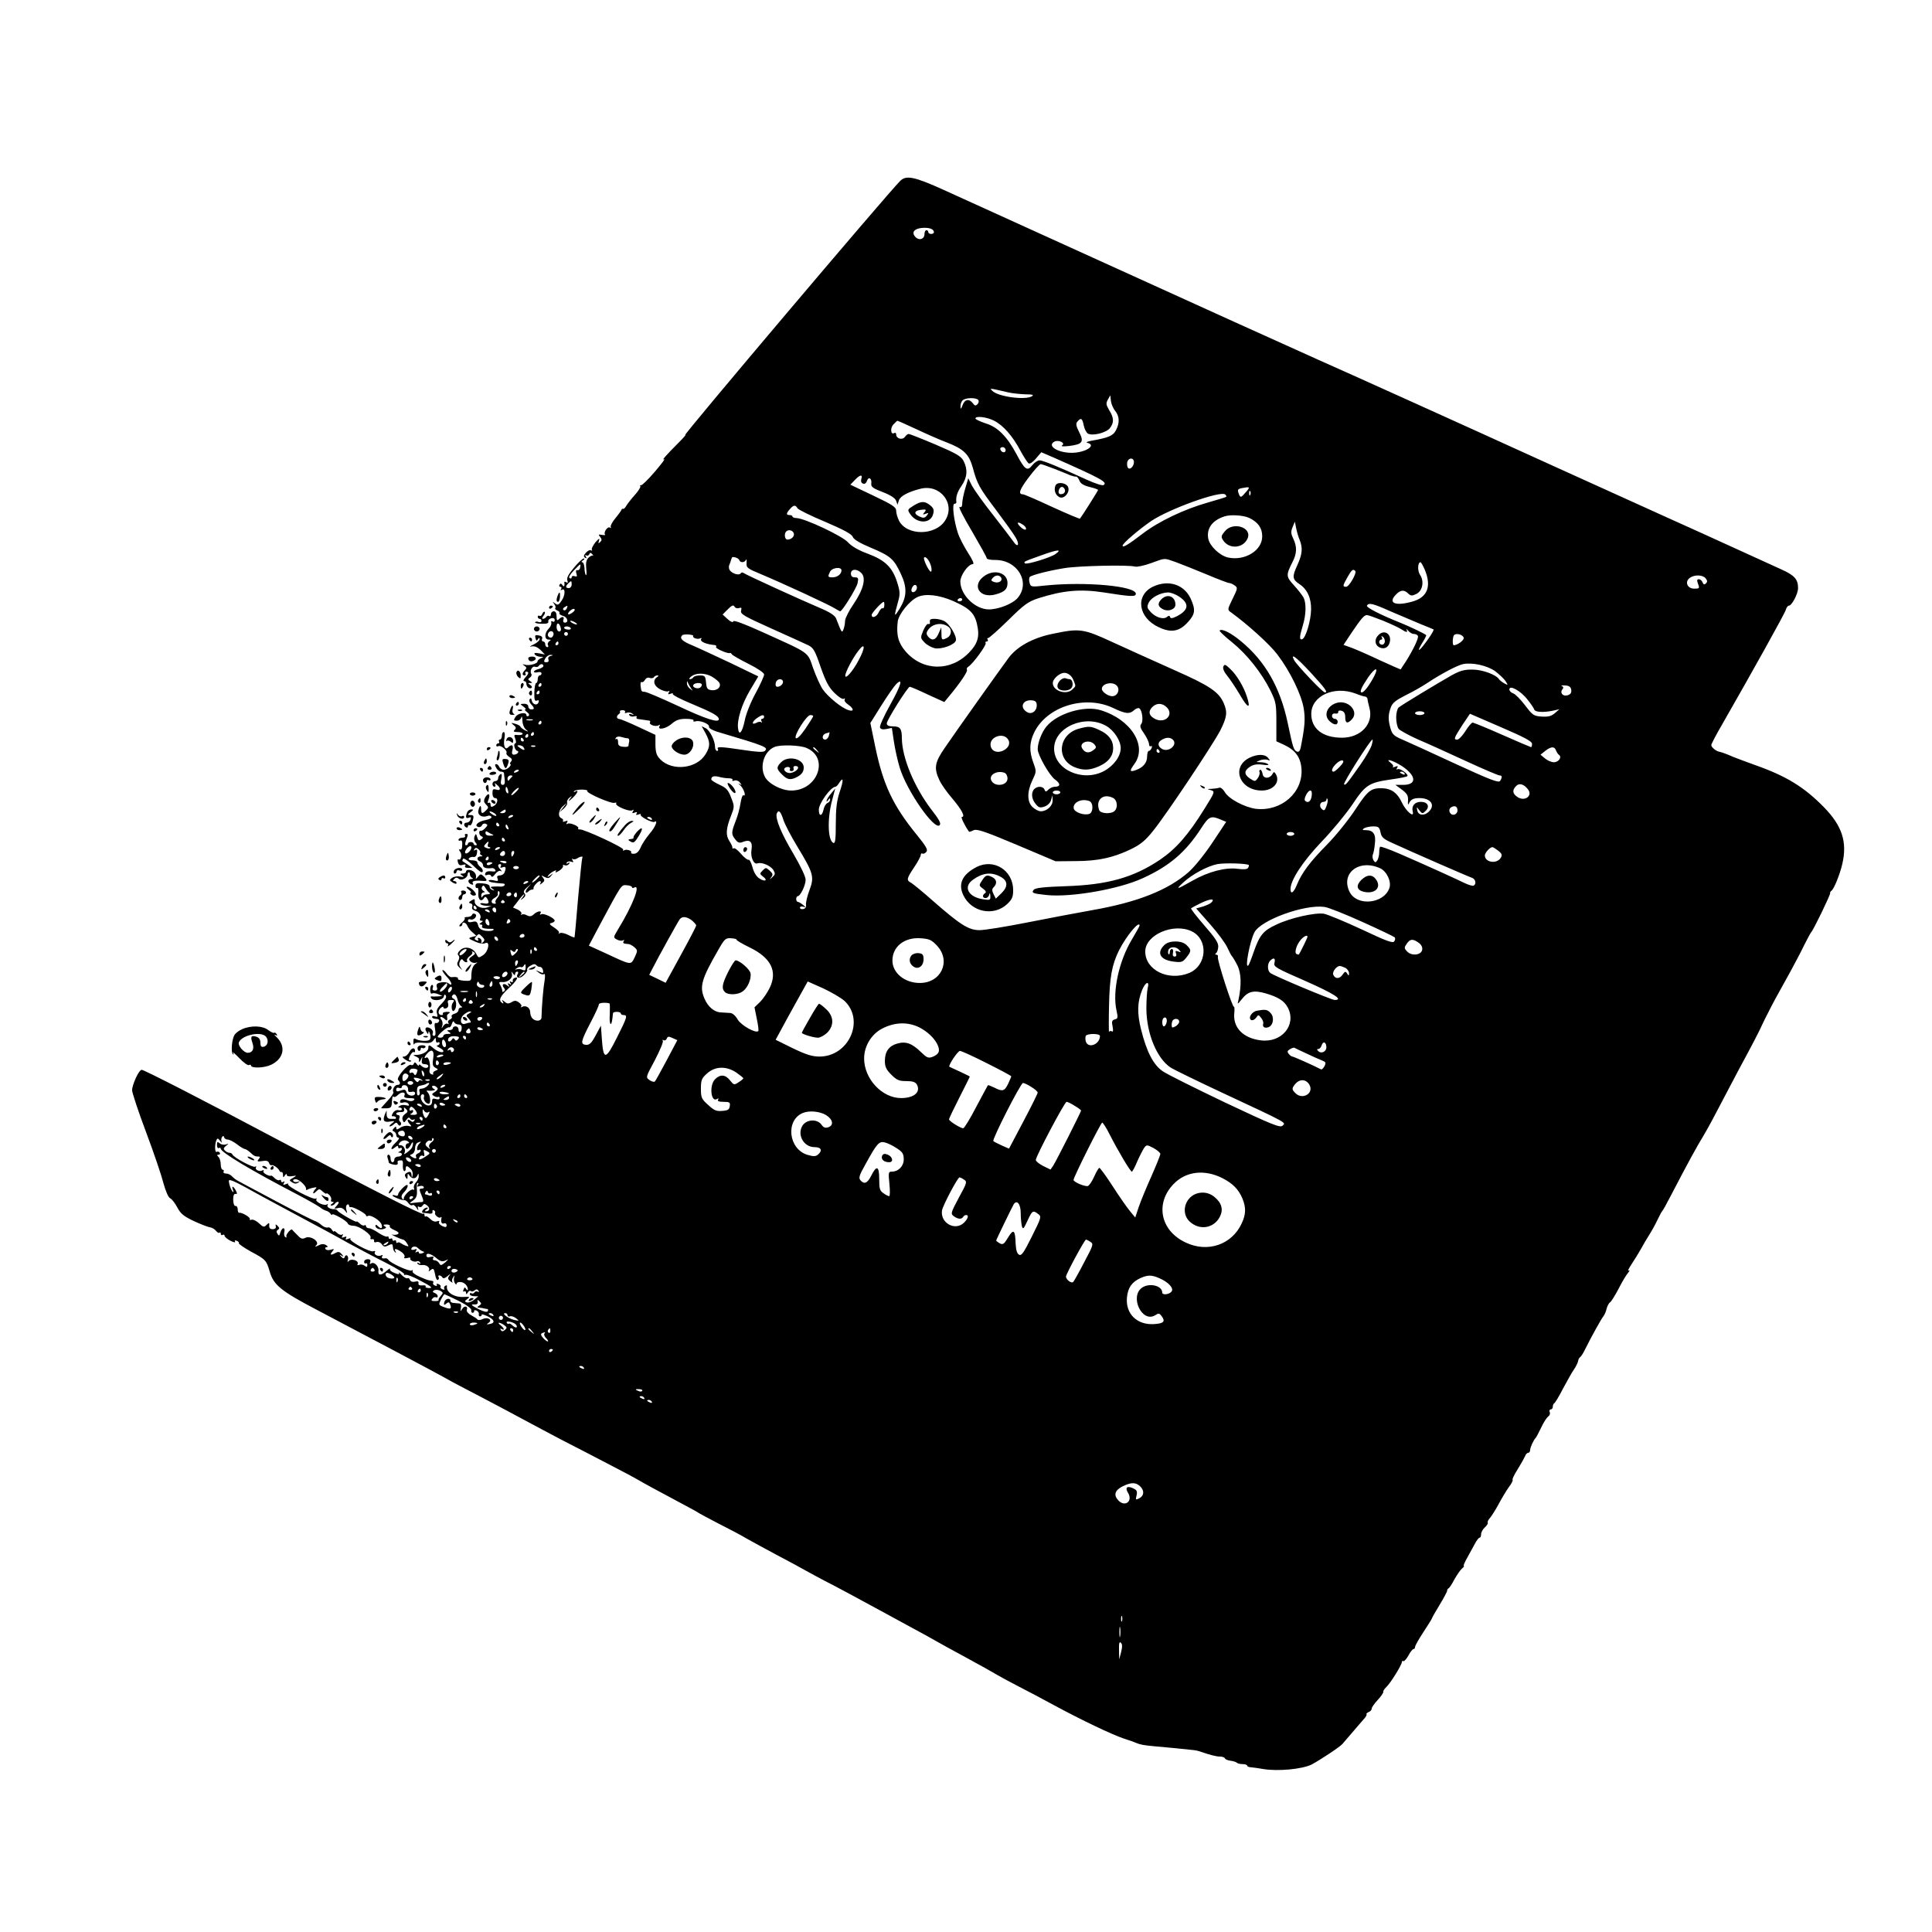 <?xml version="1.0" standalone="no"?>
<!DOCTYPE svg PUBLIC "-//W3C//DTD SVG 20010904//EN"
 "http://www.w3.org/TR/2001/REC-SVG-20010904/DTD/svg10.dtd">
<svg version="1.0" xmlns="http://www.w3.org/2000/svg"
 width="1024pt" height="1024pt" viewBox="0 0 1024 1024"
 preserveAspectRatio="xMidYMid meet">

<g transform="translate(0,1024) scale(0.1,-0.1)"
fill="#000000" stroke="none">
<path d="M4772 9282 c-72 -72 -1160 -1358 -1140 -1347 7 4 -7 -13 -32 -38 -70
-70 -96 -100 -80 -91 8 4 -15 -26 -50 -67 -35 -41 -68 -73 -73 -71 -5 1 -6 -1
-3 -6 2 -4 -11 -25 -29 -45 -19 -21 -39 -47 -45 -57 -6 -11 -14 -19 -18 -17
-4 1 -7 0 -7 -3 0 -3 -14 -23 -32 -45 -18 -21 -29 -43 -26 -48 3 -6 1 -7 -5
-3 -12 7 -35 -27 -25 -37 3 -4 -4 -4 -17 -2 -18 4 -20 2 -9 -11 9 -12 10 -17
0 -27 -10 -9 -11 -8 -6 8 5 15 0 12 -19 -9 -13 -17 -22 -34 -19 -39 3 -6 1 -7
-4 -4 -6 4 -18 -2 -27 -12 -13 -14 -14 -21 -5 -27 8 -5 10 -3 4 6 -5 8 -4 11
3 6 5 -3 12 0 15 6 4 10 7 10 16 1 6 -7 8 -11 4 -8 -3 3 -14 -2 -23 -10 -12
-11 -16 -27 -13 -58 3 -23 2 -39 -2 -35 -3 3 -7 20 -7 37 -1 17 -6 31 -12 31
-6 0 -4 5 4 10 8 5 10 10 4 10 -6 0 -30 -22 -52 -49 -29 -34 -40 -55 -35 -67
4 -12 3 -15 -6 -10 -6 4 -11 4 -10 -1 3 -19 -2 -27 -10 -14 -6 9 -11 10 -15 2
-4 -6 -2 -11 4 -11 6 0 8 -5 4 -12 -4 -6 -3 -8 4 -4 19 12 19 -28 -1 -57 -16
-24 -21 -26 -35 -15 -15 11 -15 11 -5 -3 7 -9 10 -19 6 -22 -3 -4 2 -9 11 -13
9 -3 14 -10 11 -14 -3 -4 6 -10 18 -14 25 -6 33 -36 11 -36 -8 0 -11 6 -8 15
7 18 -7 20 -24 3 -9 -9 -12 -6 -12 15 0 17 -5 27 -15 27 -8 0 -15 -7 -15 -16
0 -8 -4 -13 -9 -9 -5 3 -12 1 -16 -5 -3 -5 -11 -10 -17 -10 -6 0 -6 6 2 15 7
9 10 18 7 22 -4 3 -9 -2 -13 -11 -3 -9 -10 -13 -15 -10 -5 3 -9 0 -9 -5 0 -6
5 -11 10 -11 6 0 10 -5 10 -11 0 -6 -7 -9 -15 -6 -8 4 -16 3 -19 -1 -2 -4 13
-8 35 -8 28 -1 38 3 35 12 -2 6 4 14 15 17 12 3 19 0 19 -10 0 -8 -5 -11 -11
-7 -7 4 -10 1 -7 -6 2 -8 -4 -22 -14 -32 -23 -23 -24 -58 0 -58 13 0 14 -2 3
-9 -7 -5 -10 -14 -7 -20 4 -6 2 -11 -3 -11 -6 0 -11 7 -11 15 0 8 -5 15 -11
15 -6 0 -9 6 -6 14 4 9 -3 16 -17 18 -19 4 -22 1 -18 -14 4 -15 7 -17 13 -6 7
10 9 10 9 0 0 -7 -15 -20 -32 -28 -21 -10 -25 -13 -10 -10 15 3 31 -4 47 -19
l23 -24 -30 6 c-22 4 -29 3 -24 -5 4 -7 17 -12 29 -13 19 0 20 -1 4 -8 -10 -4
-18 -11 -18 -16 1 -13 -46 -25 -67 -18 -15 4 -15 3 -2 -6 12 -8 12 -13 2 -23
-15 -15 -16 -28 -1 -28 5 0 7 5 4 10 -3 6 -1 10 4 10 16 0 14 -11 -6 -32 -9
-11 -11 -18 -5 -18 7 0 12 -6 12 -14 0 -17 18 -31 28 -21 3 3 0 10 -8 15 -13
9 -13 10 0 10 13 0 13 1 0 10 -13 8 -13 11 -1 19 7 5 11 13 7 19 -10 16 5 44
20 38 7 -3 16 -1 19 4 8 13 25 13 25 0 0 -5 -11 -12 -25 -16 -14 -3 -25 -10
-25 -14 0 -5 9 -6 20 -3 11 3 20 0 20 -6 0 -6 -4 -11 -10 -11 -5 0 -10 -9 -10
-20 0 -11 -4 -20 -8 -20 -5 0 -9 -22 -10 -49 -1 -40 2 -49 14 -44 10 4 12 0 8
-10 -7 -19 -32 -11 -36 11 -2 12 -6 13 -11 5 -4 -6 0 -18 8 -26 19 -20 19 -27
0 -27 -8 0 -15 7 -15 15 0 9 -9 15 -22 15 -22 -1 -23 -1 -4 -15 11 -8 16 -15
10 -15 -5 0 -1 -7 9 -14 12 -9 14 -16 8 -21 -6 -3 -11 -1 -11 4 0 19 -45 12
-58 -9 -11 -17 -10 -20 7 -20 11 0 22 8 24 18 3 9 5 2 6 -17 0 -19 9 -40 19
-48 15 -13 15 -13 -5 -4 -12 6 -23 15 -25 20 -1 4 -14 11 -28 15 -23 6 -23 6
-8 -7 13 -10 15 -16 6 -25 -9 -9 -6 -12 15 -12 15 0 27 -4 27 -9 0 -5 -11 -8
-24 -7 -22 3 -23 1 -15 -20 5 -14 5 -24 0 -24 -5 0 -7 -9 -4 -20 3 -11 10 -20
15 -20 5 0 6 -4 3 -10 -3 -5 -13 -10 -21 -10 -10 0 -13 7 -8 25 7 27 -4 33
-24 13 -16 -16 -26 13 -18 52 3 17 1 30 -4 30 -6 0 -10 -9 -10 -20 0 -11 -5
-20 -11 -20 -5 0 -7 -4 -4 -10 3 -5 1 -10 -4 -10 -6 0 -11 -5 -11 -11 0 -5 5
-7 11 -4 12 8 51 -24 43 -36 -2 -5 4 -14 15 -21 15 -9 17 -15 9 -25 -6 -7 -7
-13 -3 -13 4 0 2 -7 -5 -15 -7 -8 -20 -15 -30 -15 -10 0 -20 7 -24 15 -3 8
-10 15 -16 15 -8 0 -8 -6 0 -20 6 -11 17 -20 25 -20 8 0 15 -3 16 -7 0 -5 2
-20 4 -35 2 -19 -1 -28 -10 -28 -11 0 -13 8 -8 32 4 22 3 29 -5 24 -7 -4 -12
-14 -12 -22 0 -8 -7 -14 -15 -14 -8 0 -15 -7 -15 -15 0 -8 5 -15 11 -15 5 0 7
6 3 13 -5 8 -2 8 9 -2 23 -18 21 -34 -3 -26 -16 5 -20 2 -20 -19 0 -16 6 -26
14 -26 19 0 14 -30 -7 -42 -13 -7 -17 -5 -17 7 0 9 -4 13 -10 10 -7 -4 -7 3 0
19 11 31 -4 36 -20 7 -7 -15 -6 -23 6 -35 14 -14 14 -18 0 -31 -20 -20 -26
-19 -26 7 0 25 -9 19 -15 -10 -4 -23 21 -37 48 -27 8 4 18 2 21 -4 4 -6 -8
-13 -28 -17 -41 -7 -65 -29 -42 -37 8 -3 17 1 20 8 3 8 12 12 20 9 12 -5 12
-8 -2 -23 -9 -10 -20 -16 -24 -14 -5 2 -8 -2 -8 -11 0 -8 6 -17 13 -19 9 -4 8
-8 -3 -16 -12 -8 -16 -6 -21 12 -6 20 -7 20 -14 4 -4 -10 -2 -24 5 -32 9 -10
9 -15 1 -15 -6 0 -11 4 -11 8 0 5 -7 9 -15 9 -8 0 -15 -4 -15 -9 0 -4 -4 -8
-10 -8 -6 0 -6 9 0 26 12 32 12 34 -1 34 -5 0 -7 -4 -4 -10 3 -5 -3 -10 -14
-10 -12 0 -21 -5 -21 -11 0 -5 5 -7 10 -4 6 3 10 -3 10 -14 0 -29 -3 -37 -14
-33 -5 2 -4 -3 2 -11 13 -15 6 -50 -8 -42 -5 3 -6 -4 -3 -15 4 -15 11 -19 25
-14 14 4 18 2 14 -5 -5 -7 1 -11 16 -11 l22 0 -24 17 c-14 9 -27 18 -29 19 -1
1 0 7 3 12 3 6 27 -10 53 -35 31 -30 48 -42 51 -33 3 7 -3 19 -12 25 -9 7 -16
17 -16 24 0 6 -12 11 -26 11 -15 0 -23 4 -19 10 4 6 14 9 23 8 11 -2 18 5 20
21 3 16 0 21 -9 16 -8 -5 -10 -4 -5 4 6 9 11 9 22 0 7 -6 12 -15 9 -19 -3 -5
1 -11 7 -13 8 -3 6 -6 -4 -6 -22 -1 -24 -19 -3 -27 8 -4 15 -12 15 -20 0 -13
18 -19 47 -15 6 1 15 -3 18 -10 5 -7 -2 -10 -21 -7 -17 2 -29 -2 -32 -11 -3
-10 0 -12 11 -8 9 3 18 1 20 -6 3 -8 11 -4 22 11 9 12 22 19 28 16 8 -5 8 -3
0 7 -16 16 -17 29 -2 29 5 0 7 -5 3 -12 -5 -8 -2 -9 9 -5 18 7 21 -1 11 -27
-3 -9 -15 -16 -25 -16 -13 0 -17 -5 -12 -16 5 -14 2 -16 -20 -10 -15 3 -27 3
-27 -2 0 -7 28 -12 77 -15 7 0 10 -4 7 -9 -3 -5 -13 -8 -22 -7 -10 1 -26 1
-37 0 -17 -1 -18 -3 -5 -12 13 -9 13 -10 0 -6 -8 2 -15 10 -15 18 0 9 -13 15
-37 17 -30 3 -38 0 -38 -13 0 -9 4 -14 9 -11 5 3 8 -10 6 -29 -2 -35 16 -48
31 -24 4 8 9 7 15 -2 15 -24 10 -32 -16 -27 -13 3 -22 1 -19 -3 3 -5 17 -9 32
-10 l27 -1 -25 -8 c-29 -9 -66 10 -64 33 1 13 -2 14 -18 4 -15 -9 -15 -13 -4
-15 9 -2 12 -10 9 -18 -4 -10 2 -17 15 -21 22 -5 36 -29 26 -44 -3 -5 1 -9 8
-9 9 0 9 -3 -2 -10 -11 -7 -11 -10 -2 -10 7 0 10 -4 7 -10 -6 -9 17 -14 54
-13 7 1 9 -2 5 -7 -5 -4 -24 -6 -42 -3 -23 4 -34 12 -38 29 -5 19 -11 23 -30
18 -15 -4 -24 -2 -24 6 0 7 6 10 13 7 18 -7 41 20 25 29 -7 4 -14 2 -16 -4 -2
-7 -13 -12 -24 -12 -12 0 -19 -3 -15 -6 3 -4 -4 -15 -16 -25 -12 -10 -16 -18
-9 -19 6 0 12 5 12 10 0 17 20 11 27 -7 4 -10 16 -26 28 -35 l20 -18 -23 -6
c-22 -6 -21 -8 15 -24 23 -11 44 -14 54 -9 28 14 19 -43 -10 -63 -24 -16 -25
-16 -36 5 -16 34 -60 45 -85 22 -13 -12 -17 -22 -11 -28 7 -7 6 -17 0 -30 -9
-15 -7 -23 7 -36 17 -15 17 -15 5 1 -8 11 -9 22 -3 34 6 11 11 13 16 5 4 -6
12 -11 17 -11 6 0 8 4 4 9 -3 5 4 16 15 24 11 7 17 17 12 22 -4 5 -1 4 7 0 12
-7 11 -11 -7 -23 -17 -11 -19 -17 -9 -27 7 -7 19 -10 27 -8 13 4 13 3 1 -5
-16 -11 -23 -33 -23 -70 0 -20 -5 -22 -38 -20 -21 2 -36 6 -33 11 4 7 -11 11
-34 8 -6 -1 -18 8 -27 21 -9 12 -18 19 -21 16 -3 -2 8 -19 24 -36 27 -28 32
-54 7 -33 -6 5 -24 7 -39 4 -21 -4 -26 -10 -22 -24 5 -13 1 -19 -10 -19 -11 0
-15 5 -11 15 3 8 1 15 -4 15 -6 0 -10 -12 -10 -26 0 -14 4 -23 9 -20 5 4 20 2
33 -3 l23 -10 -25 -2 c-14 -1 -29 -1 -33 0 -5 1 -6 -3 -2 -9 11 -18 63 -12 67
8 3 12 6 14 11 5 5 -8 -4 -24 -23 -43 -23 -23 -29 -36 -24 -52 5 -17 3 -20
-10 -15 -9 4 -16 2 -16 -3 0 -6 9 -10 21 -10 12 0 19 -5 16 -12 -2 -7 -10 -12
-16 -10 -8 2 -10 -8 -5 -33 4 -24 3 -35 -6 -35 -7 0 -10 7 -6 15 3 8 -3 19
-14 25 -22 12 -33 1 -19 -20 7 -13 9 -13 10 0 0 8 4 4 8 -10 5 -15 3 -28 -4
-32 -13 -8 -56 -5 -73 6 -8 5 -12 0 -11 -16 0 -13 3 -18 5 -11 3 7 20 9 47 6
32 -3 44 0 54 13 12 17 13 17 13 0 0 -9 5 -14 10 -11 6 3 10 1 10 -4 0 -6 -6
-11 -12 -12 -7 0 -3 -5 10 -11 12 -6 22 -14 22 -19 0 -12 -29 -4 -51 14 -24
21 -29 21 -29 2 0 -17 -30 -35 -62 -36 -20 0 -20 -1 -5 -8 10 -4 18 -10 18
-14 -2 -19 1 -20 10 -2 9 19 9 18 5 -2 -3 -17 1 -23 15 -23 10 0 19 -4 19 -10
0 -14 -23 -13 -38 2 -7 7 -12 8 -12 3 0 -6 -5 -3 -11 5 -8 11 -12 12 -16 2 -2
-6 -9 -10 -14 -6 -15 9 -81 -68 -69 -80 14 -14 13 -26 -4 -26 -15 0 -29 -27
-21 -39 2 -4 -11 -24 -30 -44 -19 -21 -35 -38 -35 -40 0 -1 12 -2 28 -1 20 0
27 6 28 22 3 40 4 45 10 39 4 -3 13 0 21 8 19 20 44 19 37 0 -5 -11 2 -15 27
-15 23 0 30 -3 23 -10 -7 -7 -19 -8 -36 -1 -25 9 -38 6 -38 -10 0 -4 8 -5 19
-2 10 3 22 -1 26 -8 6 -9 2 -11 -12 -7 -12 3 -27 2 -34 -3 -10 -6 -11 -9 -1
-9 6 0 12 -4 12 -9 0 -5 -8 -7 -17 -5 -11 3 -23 -3 -30 -14 -9 -15 -9 -19 0
-18 7 0 13 -2 15 -6 1 -5 0 -8 -3 -8 -3 0 -14 0 -25 0 -14 0 -20 7 -21 23 l0
22 -10 -23 c-12 -32 -4 -42 29 -36 26 4 26 3 8 -11 -11 -8 -15 -15 -10 -15 6
0 16 6 22 12 10 10 15 10 21 -1 6 -8 11 -9 15 -3 3 6 2 13 -3 17 -6 3 -8 12
-4 20 3 8 0 15 -6 15 -6 0 -11 4 -11 8 0 5 10 8 23 8 15 -1 21 4 19 14 -3 12
-1 13 10 2 11 -11 10 -16 -6 -27 -12 -9 -16 -20 -12 -31 6 -16 7 -16 20 1 9
13 15 15 20 6 4 -6 12 -8 18 -5 7 4 8 2 4 -5 -6 -9 -11 -9 -22 0 -17 14 -19
-2 -1 -20 10 -11 8 -13 -10 -8 -12 2 -31 -2 -42 -10 -16 -11 -21 -11 -21 -2 0
10 -3 10 -12 0 -10 -11 -10 -14 0 -18 6 -3 12 -11 12 -19 0 -8 6 -14 12 -14 7
0 0 -12 -15 -26 -29 -26 -30 -48 -2 -24 11 9 15 9 15 1 0 -7 5 -9 10 -6 6 3
10 2 10 -4 0 -5 -6 -12 -12 -14 -10 -4 -10 -6 0 -6 20 -2 13 -21 -8 -21 -11 0
-20 -7 -20 -15 0 -8 -4 -15 -10 -15 -5 0 -10 9 -10 20 0 11 -5 20 -11 20 -6 0
-8 -7 -5 -16 3 -9 6 -19 6 -24 0 -4 11 -10 25 -12 17 -4 24 -1 23 8 -3 12 0
14 21 14 5 0 8 -11 6 -25 -1 -14 2 -28 6 -31 5 -3 9 2 9 10 0 20 7 20 26 1 9
-8 13 -23 11 -33 -4 -16 -5 -16 -6 1 -1 18 -9 21 -28 9 -8 -5 -9 -13 -3 -22 8
-12 10 -11 10 5 0 17 2 17 10 5 12 -19 33 -20 42 0 5 12 7 12 7 -3 1 -10 -6
-25 -15 -34 -8 -9 -13 -22 -10 -30 3 -8 1 -11 -4 -8 -11 7 -50 -30 -50 -47 0
-10 -3 -9 -9 1 -6 9 -2 20 10 32 17 17 25 39 16 39 -10 0 -47 -39 -47 -50 0
-7 -7 -10 -15 -6 -8 3 -15 3 -15 0 0 -6 53 -28 64 -25 4 1 14 -6 21 -16 7 -10
17 -14 21 -10 4 4 14 -3 22 -15 8 -14 11 -16 8 -5 -4 12 -2 16 5 11 6 -4 15
-1 19 7 7 10 11 10 24 0 17 -14 13 -31 -7 -31 -7 0 -6 4 3 10 8 5 10 10 4 10
-17 0 -37 -26 -21 -28 6 0 21 -2 32 -4 12 -2 19 2 17 10 -1 8 2 11 8 7 6 -3 8
-9 6 -13 -6 -10 21 -32 29 -24 4 4 6 2 5 -3 -5 -22 1 -34 13 -29 8 3 14 -2 14
-10 0 -11 -5 -12 -23 -4 -13 6 -21 16 -17 21 4 6 0 8 -11 4 -10 -4 -24 1 -35
12 -11 11 -22 17 -25 14 -3 -4 -6 0 -6 7 0 7 -3 10 -7 7 -7 -7 -262 123 -743
378 -416 221 -736 385 -749 385 -15 0 -50 -77 -51 -108 0 -13 33 -113 74 -222
41 -109 82 -230 92 -270 12 -44 26 -76 36 -81 10 -5 27 -28 38 -49 17 -32 33
-46 88 -72 37 -17 76 -32 86 -33 11 -2 25 -10 31 -19 7 -8 15 -13 18 -9 4 3 7
1 7 -6 0 -7 5 -9 10 -6 6 3 10 2 10 -4 0 -6 14 -18 31 -27 17 -8 28 -11 25 -5
-4 7 -1 8 8 5 9 -3 14 -9 12 -13 -3 -3 26 -23 63 -44 79 -42 83 -47 100 -105
20 -72 61 -105 246 -202 238 -125 631 -333 673 -357 24 -14 76 -42 115 -62
139 -72 292 -154 342 -181 28 -15 106 -57 175 -93 69 -35 184 -95 255 -132 72
-37 139 -73 150 -80 21 -13 99 -55 230 -125 44 -23 85 -46 90 -50 6 -4 53 -29
105 -56 52 -26 120 -62 150 -80 30 -17 102 -56 160 -87 58 -30 125 -67 150
-81 25 -14 70 -38 100 -54 54 -27 180 -95 290 -155 30 -16 102 -55 160 -87 58
-31 121 -66 140 -77 19 -11 91 -51 160 -88 69 -37 143 -79 165 -92 22 -13 74
-41 115 -62 41 -21 125 -65 185 -98 150 -81 310 -157 370 -177 28 -9 57 -19
65 -23 24 -10 42 -13 95 -18 60 -5 171 -16 205 -20 14 -1 32 -5 40 -8 52 -18
86 -27 106 -27 12 0 24 -4 26 -9 2 -6 15 -11 30 -13 15 -2 30 -7 34 -11 4 -4
18 -7 31 -7 13 0 23 -4 23 -8 0 -4 10 -9 23 -9 12 -1 40 -5 62 -9 79 -13 206
-1 257 24 45 24 151 94 163 109 21 25 91 106 111 129 12 12 19 25 17 28 -3 3
2 8 11 12 9 3 16 11 16 18 0 6 14 27 32 46 18 19 31 39 30 44 -2 4 6 15 16 25
21 19 82 117 82 132 0 5 4 8 8 5 4 -3 16 11 27 30 10 19 22 34 27 34 4 0 8 5
8 11 0 7 20 42 45 80 25 38 45 70 45 73 0 2 18 34 40 70 22 36 40 70 40 75 0
5 3 11 8 13 4 2 18 23 31 48 14 25 32 50 40 57 9 7 13 13 9 13 -3 0 4 19 18
43 13 23 31 57 41 75 9 17 20 32 25 32 4 0 8 8 8 18 0 11 9 27 20 37 11 10 18
21 15 25 -2 4 3 16 13 26 9 11 30 44 46 74 16 30 40 70 53 88 14 18 23 36 20
39 -3 3 9 28 27 56 18 29 35 60 39 69 3 10 11 18 17 18 5 0 10 7 10 15 0 14
18 53 30 65 3 3 16 28 29 55 13 28 30 53 37 58 7 4 11 14 8 22 -4 8 -1 15 5
15 6 0 11 6 11 14 0 8 3 16 7 18 5 2 26 37 47 78 22 41 48 88 59 103 10 15 20
35 21 43 1 9 7 19 12 22 5 4 17 23 26 42 30 61 84 158 95 172 6 7 15 26 18 41
4 15 12 31 19 35 6 4 26 36 45 72 18 36 41 74 50 84 9 11 10 16 3 12 -7 -4 1
12 17 36 16 24 37 59 48 78 10 19 30 53 44 75 14 22 34 58 44 80 11 22 21 42
24 45 4 3 24 39 45 80 90 173 138 261 176 323 26 44 56 100 130 242 29 55 74
141 101 190 27 50 56 106 65 125 9 19 28 60 44 90 27 54 35 69 119 220 22 41
56 104 73 140 18 36 35 67 38 70 10 8 102 198 100 206 -1 4 2 10 7 13 14 11
43 82 57 140 28 118 0 204 -98 304 -103 105 -198 164 -363 222 -54 20 -107 39
-118 44 -29 13 -58 24 -73 27 -17 3 -42 24 -42 35 0 5 26 56 59 112 158 276
330 584 336 605 3 12 11 22 16 22 16 0 49 63 49 93 0 47 -19 68 -88 99 -37 17
-143 65 -237 108 -93 43 -262 119 -375 170 -113 51 -376 170 -585 265 -582
265 -1106 501 -1255 567 -74 33 -277 125 -450 203 -424 192 -1360 618 -1539
699 -152 69 -198 79 -229 48z m178 -273 c0 -5 -7 -9 -15 -9 -8 0 -15 5 -15 10
0 6 -4 10 -10 10 -5 0 -10 -9 -10 -20 0 -27 -27 -37 -47 -17 -24 24 -9 45 34
49 38 3 63 -6 63 -23z m395 -849 c22 -5 63 -9 90 -10 36 0 46 -3 35 -10 -34
-22 -179 -3 -210 28 -16 16 -20 16 85 -8z m566 -98 c23 -30 24 -63 4 -102 -15
-30 -40 -40 -130 -56 -22 -4 -32 -9 -22 -11 52 -13 -11 -53 -83 -53 -74 0
-132 37 -92 59 22 12 62 -7 41 -20 -8 -5 6 -6 36 -3 72 9 82 21 55 73 -17 34
-19 46 -9 57 18 22 26 17 33 -21 4 -19 14 -38 22 -43 25 -14 96 4 116 28 23
29 23 55 -3 96 -17 29 -18 36 -7 56 l13 23 3 -30 c2 -16 12 -40 23 -53z m-725
57 c3 -6 1 -16 -6 -22 -9 -9 -14 -8 -24 6 -19 25 -43 21 -54 -10 -9 -23 -11
-24 -11 -7 -1 11 4 25 11 32 15 15 74 16 84 1z m83 -109 c48 -24 99 -82 140
-160 18 -33 37 -62 43 -66 7 -4 23 7 39 26 l28 33 63 -27 c253 -112 291 -132
267 -147 -7 -4 -46 9 -88 28 -146 67 -233 103 -251 103 -10 0 -28 -12 -39 -26
-26 -33 -39 -25 -83 58 -50 94 -100 145 -164 164 -29 10 -54 21 -54 26 0 15
61 8 99 -12z m-416 -43 c51 -24 125 -57 165 -72 90 -35 118 -62 138 -134 23
-86 35 -107 124 -225 45 -60 91 -124 102 -143 24 -39 14 -60 -11 -23 -9 13
-57 76 -107 140 -50 63 -100 133 -112 155 l-20 40 -16 -54 c-9 -30 -16 -66
-16 -79 0 -17 -4 -22 -14 -19 -8 3 21 -54 65 -128 43 -74 79 -138 79 -144 0
-5 19 -9 43 -9 119 2 191 -118 121 -201 -26 -31 -101 -61 -153 -61 -72 0 -151
77 -151 148 0 33 42 92 66 92 9 0 0 21 -26 61 -21 33 -46 81 -54 107 -21 65
-31 152 -17 152 6 0 10 3 10 8 -4 26 4 54 28 88 30 44 33 86 10 131 -13 25
-39 40 -149 87 -73 31 -137 56 -142 56 -5 0 -14 -7 -20 -16 -14 -18 -46 -9
-46 13 0 8 -5 11 -10 8 -19 -12 -23 26 -5 45 10 11 20 20 22 20 2 0 46 -20 96
-43z m477 -113 c0 -17 -22 -14 -28 4 -2 7 3 12 12 12 9 0 16 -7 16 -16z m680
-63 c0 -26 -26 -47 -34 -26 -3 8 -3 22 0 30 9 21 34 19 34 -4z m-419 -37 c35
-14 73 -29 84 -34 11 -4 24 -7 29 -6 5 0 12 -9 17 -21 6 -16 22 -26 54 -34 25
-6 45 -13 45 -16 0 -4 -88 -143 -96 -152 -2 -2 -68 26 -147 62 -79 37 -149 67
-155 67 -27 0 -19 24 30 89 29 39 58 71 64 71 5 0 39 -12 75 -26z m-1026 -53
c-3 -12 0 -21 9 -24 9 -4 17 2 21 14 8 25 27 14 23 -14 -2 -17 8 -25 60 -45
42 -16 66 -32 71 -45 l8 -22 7 22 c7 23 47 45 113 62 105 28 189 -78 133 -167
-51 -82 -203 -83 -245 -2 -8 16 -15 39 -15 52 0 20 -18 32 -121 81 l-122 58
23 24 c28 30 44 32 35 6z m2037 -71 c-23 -27 -27 -28 -34 -13 -11 28 -9 31 15
36 43 8 45 7 19 -23z m25 -12 c-3 -8 -6 -5 -6 6 -1 11 2 17 5 13 3 -3 4 -12 1
-19z m-128 -11 c-2 -3 -47 -16 -99 -31 -123 -35 -258 -99 -343 -164 -77 -59
-107 -77 -107 -64 0 12 88 87 151 130 96 65 369 163 393 141 5 -5 8 -10 5 -12z
m-2272 -61 c4 -7 70 -40 147 -72 98 -42 141 -65 146 -80 6 -14 38 -33 98 -58
102 -43 120 -59 156 -136 35 -74 33 -122 -5 -185 -31 -50 -32 -47 -9 36 11 39
11 53 -5 103 -25 79 -64 117 -155 151 -49 18 -86 39 -106 61 -31 34 -225 125
-271 128 -13 0 -23 4 -23 9 0 4 -7 7 -15 7 -19 0 -19 9 2 32 19 22 29 23 40 4z
m2396 -52 c46 -23 67 -53 67 -97 0 -75 -92 -131 -181 -112 -44 10 -97 60 -105
100 -10 54 21 97 86 118 33 11 103 6 133 -9z m-1197 -38 c10 -8 15 -18 11 -22
-4 -4 -17 2 -29 14 -25 25 -13 30 18 8z m1463 -79 c17 -43 13 -76 -14 -135
-27 -58 -25 -73 11 -97 42 -27 64 -74 63 -135 -1 -60 -28 -151 -47 -158 -16
-5 -15 13 3 72 18 59 19 119 4 149 -7 12 -29 41 -51 65 -42 46 -43 53 -7 124
23 45 24 80 4 122 -13 27 -14 38 -4 62 l12 29 7 -35 c4 -19 12 -48 19 -63z
m-2682 37 c6 -16 -12 -34 -34 -34 -14 0 -18 32 -6 43 12 12 34 7 40 -9z m1388
-110 c-25 -19 -154 -58 -162 -50 -9 9 -8 9 87 43 86 31 111 33 75 7z m-1677
-32 c5 -16 29 -15 36 1 3 6 4 -1 3 -16 -2 -26 3 -30 78 -61 112 -47 366 -164
392 -182 12 -7 24 -14 26 -14 11 0 85 120 92 148 6 28 4 32 -14 32 -14 0 -21
6 -21 20 0 25 32 27 55 3 27 -26 11 -88 -40 -163 -25 -36 -45 -76 -46 -90 0
-14 -4 -34 -8 -45 -9 -21 -9 -22 -40 58 -6 14 -32 32 -77 51 -122 52 -399 179
-411 188 -7 5 -14 5 -17 -1 -8 -12 -42 -3 -57 15 -6 8 -8 21 -3 31 4 10 8 21
9 26 2 4 3 9 4 11 2 9 35 -1 39 -12z m1017 -34 c4 -16 3 -28 -1 -28 -11 1 -43
68 -36 75 9 9 30 -18 37 -47z m1296 23 c30 -11 103 -40 163 -65 59 -25 114
-46 120 -46 7 0 20 -6 30 -13 17 -12 16 -16 -11 -71 -28 -57 -28 -58 -8 -72
87 -63 206 -170 246 -224 67 -88 127 -212 139 -285 9 -56 6 -96 -16 -207 -3
-17 -10 -25 -19 -22 -18 7 -22 19 -50 153 -40 187 -118 325 -246 431 -55 46
-103 70 -115 58 -2 -3 27 -31 66 -62 80 -65 156 -161 203 -255 30 -61 32 -73
32 -168 l0 -102 37 -17 c62 -28 91 -66 96 -127 10 -127 -106 -229 -241 -214
-60 8 -146 53 -166 90 -9 15 -22 25 -29 22 -8 -3 -26 -5 -40 -6 -26 -1 -26 -1
-4 -7 22 -7 22 -9 -33 -97 -88 -142 -152 -214 -237 -272 -142 -95 -279 -133
-500 -140 -116 -4 -161 -9 -169 -19 -14 -17 -5 -20 70 -28 128 -13 381 31 507
89 143 65 229 139 311 266 40 62 51 67 101 46 l31 -13 -73 -110 c-42 -63 -96
-130 -127 -157 -109 -95 -270 -159 -510 -201 -80 -14 -236 -44 -348 -66 -111
-22 -223 -40 -249 -40 -58 0 -102 28 -246 154 -54 48 -107 91 -117 97 -26 13
-24 22 16 82 19 28 35 58 35 65 0 7 4 11 9 8 5 -3 14 1 21 9 9 11 -1 29 -53
93 -124 152 -176 263 -217 459 l-27 131 59 94 c32 51 67 101 77 111 40 40 27
-5 -30 -107 -33 -59 -58 -114 -55 -122 4 -9 14 -12 34 -8 l29 6 11 -74 c6 -40
20 -102 31 -138 38 -123 183 -331 211 -304 9 9 -1 29 -45 85 -90 119 -154 273
-155 376 0 51 -9 63 -46 63 -24 0 -34 5 -34 16 0 17 111 194 122 194 4 0 47
-18 95 -41 l88 -40 23 28 c61 73 102 134 97 143 -3 5 0 12 8 17 23 14 97 115
91 124 -3 5 0 9 6 9 6 0 8 5 5 10 -4 6 -3 9 2 8 4 -1 52 41 106 94 86 85 106
99 160 117 132 42 222 50 347 31 145 -23 170 -24 170 -7 0 41 -266 65 -476 44
-80 -9 -81 -8 -87 14 -4 13 -3 27 1 31 10 10 98 33 185 47 72 12 339 18 372 8
11 -3 49 5 85 18 80 29 67 28 131 6z m1322 -44 c35 -87 12 -144 -69 -166 -90
-25 -130 -7 -84 39 24 24 43 25 64 4 14 -13 20 -13 43 -2 33 16 43 67 19 102
-14 22 -12 66 3 66 3 0 14 -19 24 -43z m-4478 16 c-1 -10 -8 -17 -15 -15 -7 2
-9 -5 -5 -18 5 -15 3 -18 -9 -14 -9 3 -16 1 -16 -6 0 -6 -5 -8 -11 -4 -7 4 2
19 22 40 38 39 38 39 34 17z m1385 -16 c0 -20 -22 -37 -47 -37 -26 0 -27 3
-13 31 12 21 60 26 60 6z m2723 -3 c10 -10 -32 -84 -48 -84 -20 0 -19 5 7 51
22 39 29 45 41 33z m1857 -39 c10 -12 10 -19 2 -27 -8 -8 -13 -7 -18 5 -3 9
-12 17 -20 17 -10 0 -11 -6 -4 -25 9 -23 7 -25 -20 -25 -37 0 -52 36 -24 57
24 18 69 17 84 -2z m-6010 -33 c0 -10 -7 -19 -15 -19 -18 0 -19 9 -3 25 16 16
18 15 18 -6z m1830 -16 c0 -16 -18 -31 -27 -22 -8 8 5 36 17 36 5 0 10 -6 10
-14z m193 -72 c94 -42 118 -68 130 -147 7 -48 -5 -83 -46 -125 -97 -102 -245
-100 -336 4 -40 46 -51 87 -43 159 5 40 63 112 106 131 42 19 113 11 189 -22z
m47 8 c0 -5 -7 -9 -15 -9 -8 0 -12 4 -9 9 3 4 9 8 15 8 5 0 9 -4 9 -8z m-413
-31 c0 -11 -5 -17 -9 -15 -4 3 -13 -6 -20 -20 -11 -26 -38 -36 -38 -15 0 10
54 69 64 69 2 0 4 -9 3 -19z m-770 -14 c12 5 15 2 11 -14 -5 -17 15 -29 160
-94 91 -41 180 -81 196 -89 27 -13 36 -29 65 -114 27 -77 43 -108 73 -138 22
-22 44 -36 50 -32 6 4 8 3 5 -3 -4 -6 4 -18 18 -27 31 -21 33 -40 3 -30 -36
10 -110 71 -137 110 -13 19 -36 70 -51 112 -31 89 -13 76 -267 191 -97 44
-153 65 -156 58 -3 -8 -14 -3 -31 12 l-26 24 28 28 c21 21 29 24 35 14 4 -8
15 -11 24 -8z m3455 -18 c51 -22 122 -52 158 -67 36 -14 66 -27 68 -28 5 -3
-27 -52 -55 -87 -29 -36 -30 -25 -2 20 12 19 20 36 18 37 -9 8 -91 47 -136 65
-108 43 -183 82 -178 91 10 17 31 12 127 -31z m-4368 16 c-4 -8 -11 -12 -16
-9 -6 4 -5 10 3 15 19 12 19 11 13 -6z m31 -21 c-10 -8 -20 -12 -23 -10 -7 8
23 34 32 28 5 -3 1 -11 -9 -18z m4296 -44 c41 -17 84 -37 96 -45 27 -18 36
-19 28 -2 -4 6 0 4 8 -5 8 -10 21 -18 30 -18 9 0 19 -4 22 -10 6 -10 -22 -69
-63 -135 -15 -22 -27 -41 -28 -43 0 -1 -48 20 -105 46 -57 27 -125 57 -151 67
l-47 17 41 62 c52 77 68 96 83 96 7 0 45 -14 86 -30z m-4281 -10 c8 -5 11 -10
5 -10 -5 0 -17 5 -25 10 -8 5 -10 10 -5 10 6 0 17 -5 25 -10z m-78 -28 c3 -11
0 -19 -8 -19 -8 0 -14 11 -14 24 0 27 15 23 22 -5z m53 -1 c3 -6 -4 -9 -15 -8
-11 1 -20 5 -20 9 0 11 28 10 35 -1z m-92 -37 c-5 -15 -16 -18 -26 -8 -10 11
4 33 18 28 8 -3 11 -12 8 -20z m77 6 c0 -5 -4 -10 -10 -10 -5 0 -10 5 -10 10
0 6 5 10 10 10 6 0 10 -4 10 -10z m664 -11 c-6 -10 26 -20 38 -12 6 3 8 1 4
-5 -7 -12 26 -27 72 -31 7 0 11 -5 7 -10 -5 -8 64 -38 74 -32 2 2 7 -2 10 -7
3 -5 43 -28 89 -51 48 -24 82 -47 82 -56 0 -8 -20 -53 -45 -99 -26 -47 -52
-112 -58 -146 -13 -62 -30 -82 -35 -42 -7 45 20 131 63 203 l44 74 -147 71
c-81 38 -173 81 -204 94 -53 22 -68 37 -52 53 8 8 63 4 58 -4z m4084 -10 c2
-13 -34 -39 -53 -39 -8 0 -6 46 2 54 12 12 48 2 51 -15z m-4798 -29 c0 -5 -5
-10 -11 -10 -5 0 -7 5 -4 10 3 6 8 10 11 10 2 0 4 -4 4 -10z m1590 -91 c-30
-57 -70 -102 -70 -80 0 17 38 91 69 131 37 50 39 18 1 -51z m-1632 24 c-10 -2
-15 -10 -11 -19 3 -9 -1 -14 -11 -14 -14 0 -15 4 -6 20 6 11 18 19 28 19 16
-1 16 -2 0 -6z m4029 -88 c80 -87 92 -105 75 -105 -12 0 -148 144 -163 171
-22 42 13 15 88 -66z m977 8 c21 -16 46 -39 55 -52 15 -23 15 -24 -6 -13 -12
7 -25 17 -28 22 -15 24 -88 51 -140 51 -42 1 -66 -6 -107 -28 -71 -40 -270
-160 -285 -173 -7 -6 -13 -30 -13 -53 0 -24 6 -51 13 -60 6 -8 53 -34 102 -56
50 -21 164 -73 255 -115 91 -42 171 -76 178 -76 14 0 15 -9 3 -29 -7 -12 -53
6 -238 91 -125 58 -252 116 -280 128 -45 19 -54 28 -63 59 -13 46 -13 71 1
110 9 26 26 39 83 68 39 19 89 48 111 63 71 47 157 93 189 100 49 10 127 -7
170 -37z m-640 -26 c-25 -48 -54 -87 -66 -87 -14 0 -3 26 35 82 36 51 56 55
31 5z m-3515 -1 c15 -8 33 -22 40 -30 19 -22 -4 -48 -38 -44 -22 3 -26 9 -29
41 -3 33 -6 37 -32 37 -16 0 -32 -4 -35 -10 -3 -5 -12 -10 -18 -10 -7 0 -3 7
7 15 25 19 69 19 105 1z m-285 -4 c-26 -16 -20 -47 14 -65 18 -10 38 -14 44
-11 7 5 8 2 3 -6 -6 -10 -4 -12 9 -7 9 4 15 3 12 -1 -3 -5 41 -28 97 -51 115
-48 147 -66 147 -83 0 -21 -67 0 -220 72 -84 39 -161 72 -172 73 -19 1 -19 1
-23 34 -1 12 1 20 6 18 4 -3 12 2 17 11 6 10 16 15 25 11 9 -3 19 -2 22 3 4 6
12 10 18 10 9 0 9 -2 1 -8z m666 -27 c0 -16 -27 -32 -37 -22 -3 4 -3 13 0 22
8 20 37 20 37 0z m-486 -35 c10 -13 9 -13 -6 -1 -10 7 -18 21 -17 30 0 13 1
14 6 1 3 -8 11 -22 17 -30z m-794 20 c0 -5 -5 -10 -11 -10 -5 0 -7 5 -4 10 3
6 8 10 11 10 2 0 4 -4 4 -10z m850 1 c0 -6 -5 -13 -10 -16 -15 -9 -43 3 -35
15 8 13 45 13 45 1z m4608 -28 c2 -15 -4 -23 -19 -28 -25 -8 -43 13 -28 31 7
8 6 14 -3 18 -7 3 1 4 17 3 22 -1 31 -8 33 -24z m-232 -51 c18 -22 34 -46 36
-53 5 -14 49 -16 98 -6 l35 8 -24 -21 c-19 -16 -35 -20 -70 -18 -42 3 -48 7
-88 60 -24 31 -52 60 -63 63 -11 4 -20 13 -20 21 0 26 62 -9 96 -54z m-5236
38 c0 -5 -5 -10 -11 -10 -5 0 -7 5 -4 10 3 6 8 10 11 10 2 0 4 -4 4 -10z
m4325 -6 c22 -9 45 -16 51 -16 6 -1 11 -6 12 -12 0 -6 5 -29 11 -51 21 -82
-47 -155 -146 -155 -102 0 -163 47 -163 126 0 96 121 151 235 108z m-3872 -98
c-4 -5 0 -7 9 -4 8 4 21 2 29 -4 11 -8 10 -9 -4 -4 -11 4 -16 2 -11 -5 3 -6
15 -9 25 -6 11 3 17 1 13 -4 -3 -5 1 -10 8 -10 7 -1 20 -3 28 -4 8 -1 21 -3
28 -4 7 0 11 -5 7 -10 -7 -12 31 -25 46 -15 7 4 9 3 5 -4 -14 -23 31 -16 62
10 25 22 43 28 78 28 25 0 43 -4 40 -9 -4 -5 2 -7 12 -4 24 6 73 -14 70 -29
-2 -7 17 -18 42 -26 263 -78 273 -83 254 -102 -8 -8 -42 -6 -114 5 -121 18
-143 19 -135 5 3 -5 1 -10 -4 -10 -6 0 -11 9 -11 20 0 34 -27 88 -49 100 l-22
11 21 -38 c25 -47 25 -69 0 -110 -46 -77 -175 -92 -239 -29 -21 21 -26 36 -27
78 l0 53 -90 42 c-49 23 -95 42 -101 42 -16 1 -17 17 -3 26 6 4 8 10 6 14 -3
3 4 7 14 7 10 0 16 -5 13 -10z m4237 -6 c0 -5 -11 -10 -25 -10 -14 0 -25 5
-25 10 0 6 11 10 25 10 14 0 25 -4 25 -10z m570 -162 c0 -10 -2 -18 -5 -18 -2
0 -71 29 -152 65 -81 36 -152 65 -158 65 -5 0 -23 -20 -38 -45 -16 -25 -35
-45 -43 -45 -21 0 -18 7 26 76 l41 61 164 -71 c123 -53 165 -75 165 -88z
m-4070 142 c0 -5 -5 -10 -11 -10 -5 0 -7 -6 -3 -12 4 -7 4 -10 -1 -6 -4 4 -16
3 -26 -3 -27 -14 -24 6 3 25 26 18 38 20 38 6z m260 4 c0 -3 -18 -32 -41 -66
-26 -38 -45 -56 -51 -50 -12 12 57 122 77 122 8 0 15 -2 15 -6z m-1487 -21
c-7 -2 -21 -2 -30 0 -10 3 -4 5 12 5 17 0 24 -2 18 -5z m47 -13 c0 -5 -5 -10
-11 -10 -5 0 -7 5 -4 10 3 6 8 10 11 10 2 0 4 -4 4 -10z m-40 -60 c0 -5 -5
-10 -11 -10 -5 0 -7 5 -4 10 3 6 8 10 11 10 2 0 4 -4 4 -10z m1563 -10 c-3
-11 -12 -20 -19 -20 -20 0 -17 28 4 33 9 3 18 5 19 6 0 0 -1 -8 -4 -19z
m-1593 0 c0 -5 -5 -10 -11 -10 -5 0 -7 5 -4 10 3 6 8 10 11 10 2 0 4 -4 4 -10z
m526 -13 c7 0 10 -7 9 -16 -2 -9 -4 -20 -4 -24 -1 -5 -13 -7 -28 -5 -21 2 -28
8 -27 25 0 12 -4 19 -9 16 -6 -3 -7 -1 -3 6 5 7 16 9 29 5 12 -4 27 -7 33 -7z
m-551 -7 c3 -5 1 -10 -4 -10 -6 0 -11 5 -11 10 0 6 2 10 4 10 3 0 8 -4 11 -10z
m4495 -30 c-5 -16 -31 -62 -59 -102 -73 -104 -80 -112 -87 -105 -7 6 140 237
150 237 3 0 1 -13 -4 -30z m-4495 -11 c11 -17 2 -18 -19 -3 -17 12 -17 14 -4
14 9 0 20 -5 23 -11z m62 5 c-3 -3 -12 -4 -19 -1 -8 3 -5 6 6 6 11 1 17 -2 13
-5z m1437 -8 c123 -51 61 -226 -80 -226 -53 0 -121 36 -140 73 -29 56 -4 135
51 158 32 13 133 10 169 -5z m57 -13 c13 -16 12 -17 -3 -4 -10 7 -18 15 -18
17 0 8 8 3 21 -13z m3916 0 c4 -10 11 -21 16 -24 17 -12 -2 -39 -27 -39 -13 0
-34 9 -47 20 l-24 20 25 20 c31 24 49 25 57 3z m-1127 -60 c0 -10 -42 -53 -52
-53 -14 0 -9 19 12 40 20 20 40 26 40 13z m313 -25 c75 -51 77 -98 4 -98 l-41
0 34 -25 c28 -21 34 -32 33 -58 -2 -18 0 -25 4 -17 9 22 24 30 56 30 62 0 87
-39 48 -74 -24 -22 -55 -17 -59 9 -4 20 -4 20 11 0 15 -19 17 -19 33 -3 24 23
11 48 -25 48 -33 0 -51 -22 -43 -52 9 -36 -36 2 -58 49 -23 50 -55 73 -101 75
-62 2 -78 -10 -145 -112 -36 -55 -103 -138 -149 -185 -92 -93 -135 -151 -161
-214 -17 -43 -34 -54 -34 -23 0 47 65 146 164 250 57 59 130 148 164 198 69
104 87 116 206 133 44 6 82 14 85 17 9 9 -40 45 -52 37 -6 -4 -7 -1 -2 7 6 10
4 12 -11 6 -10 -4 -15 -4 -11 0 4 4 -1 13 -11 20 -38 29 14 13 61 -18z m-4683
-22 c0 -2 -7 -7 -16 -10 -8 -3 -12 -2 -9 4 6 10 25 14 25 6z m4695 -16 c3 -6
-1 -7 -9 -4 -18 7 -21 14 -7 14 6 0 13 -4 16 -10z m-4731 -17 c-5 -5 -12 -12
-16 -18 -4 -6 -8 -2 -8 8 0 9 7 17 17 17 9 0 12 -3 7 -7z m1148 -8 c14 0 24
-4 20 -9 -3 -5 2 -7 11 -3 9 3 21 -1 29 -11 11 -15 11 -16 -2 -7 -9 6 -7 2 5
-9 18 -17 32 -61 15 -51 -4 3 -11 -16 -15 -42 -4 -26 -15 -69 -26 -95 -23 -60
-24 -70 -1 -98 14 -18 22 -20 43 -11 35 13 49 -2 42 -44 -6 -38 12 -79 32 -71
22 8 69 -12 84 -35 11 -19 10 -24 -5 -38 -16 -14 -17 -14 -6 0 10 13 8 19 -8
34 -20 18 -21 18 -38 1 -16 -16 -16 -18 2 -32 28 -20 11 -30 -19 -10 -16 10
-30 33 -37 61 -7 24 -16 41 -20 38 -5 -2 -23 11 -40 31 -17 20 -34 33 -39 30
-5 -3 -8 -2 -7 3 1 4 -6 20 -16 35 -21 32 -18 67 10 138 17 44 17 48 -1 93
-15 40 -25 51 -62 68 -23 11 -43 23 -43 28 0 16 13 20 39 14 14 -4 38 -8 53
-8z m588 -74 c-15 -46 -20 -86 -20 -167 0 -80 -3 -105 -12 -102 -30 10 -34
124 -9 221 l18 68 -23 -28 c-13 -15 -23 -32 -23 -38 -1 -5 4 -3 9 5 7 10 10
11 10 2 0 -7 -6 -15 -14 -18 -8 -3 -18 -19 -21 -35 -8 -37 -25 -38 -25 0 0 33
64 121 88 121 4 0 13 9 20 21 23 36 24 14 2 -50z m3648 16 c28 -34 -16 -67
-54 -42 -28 18 -30 37 -8 59 16 17 40 11 62 -17z m-5405 -7 c3 -11 1 -18 -4
-14 -5 3 -9 12 -9 20 0 20 7 17 13 -6z m39 -10 c-12 -12 -22 -18 -22 -14 0 10
34 42 39 38 3 -2 -5 -13 -17 -24z m381 7 c-6 -10 128 -69 144 -62 8 2 12 1 9
-4 -8 -12 70 -45 85 -36 8 6 10 4 4 -5 -6 -10 -4 -12 9 -7 11 5 15 3 10 -5 -5
-8 -2 -9 10 -5 9 4 15 3 12 -1 -6 -10 62 -45 73 -38 21 13 4 -29 -26 -63 -18
-22 -40 -54 -47 -72 -9 -21 -21 -33 -34 -34 -12 -1 -19 2 -17 6 7 10 -25 20
-37 12 -6 -3 -8 -2 -5 4 6 10 -208 109 -230 107 -7 -1 -11 2 -8 6 6 10 -44 32
-57 24 -7 -5 -8 -2 -3 6 6 10 4 12 -9 7 -9 -4 -15 -3 -12 2 3 5 -1 11 -8 14
-21 8 -16 45 9 65 l20 17 -20 -25 -20 -25 23 19 c12 11 21 25 18 32 -3 7 3 18
12 26 16 12 16 11 2 -7 -11 -15 -7 -14 13 4 27 24 38 49 15 35 -6 -4 -9 -3 -5
2 3 5 21 9 40 9 19 0 33 -3 30 -8z m3839 -27 c-4 -28 -20 -39 -35 -24 -9 9 14
54 28 54 7 0 10 -11 7 -30z m78 -54 c-8 -22 -12 -25 -24 -14 -16 15 -10 38 10
38 8 0 14 6 15 13 0 7 2 8 5 1 3 -6 0 -23 -6 -38z m695 -22 c0 -10 -8 -20 -18
-22 -22 -4 -35 27 -16 39 20 12 34 5 34 -17z m-5045 -4 c0 -5 -8 -10 -17 -10
-15 0 -16 2 -3 10 19 12 20 12 20 0z m-60 -10 c8 -5 12 -11 10 -14 -3 -2 -14
2 -24 10 -22 15 -10 19 14 4z m1531 -32 c7 -24 41 -89 75 -145 86 -142 91
-160 64 -232 -12 -32 -20 -67 -18 -77 2 -11 -4 -20 -14 -22 -10 -2 -18 1 -18
7 0 6 8 8 18 5 14 -5 14 -3 -2 10 -11 9 -23 16 -28 16 -4 0 -8 7 -8 15 0 8 4
15 8 15 14 0 42 58 42 87 0 17 -26 71 -65 138 -64 107 -97 187 -88 213 9 22
20 13 34 -30z m-1431 18 c0 -2 -7 -7 -16 -10 -8 -3 -12 -2 -9 4 6 10 25 14 25
6z m735 -16 c3 -6 -1 -7 -9 -4 -18 7 -21 14 -7 14 6 0 13 -4 16 -10z m-810
-30 c3 -5 1 -10 -4 -10 -6 0 -11 5 -11 10 0 6 2 10 4 10 3 0 8 -4 11 -10z m49
-16 c3 -8 2 -12 -4 -9 -6 3 -10 10 -10 16 0 14 7 11 14 -7z m4623 -25 c5 -27
15 -36 67 -59 102 -47 400 -177 419 -183 18 -7 23 -32 8 -41 -4 -3 -26 3 -47
13 -53 26 -228 105 -346 156 -53 23 -100 40 -103 37 -3 -3 -5 -17 -5 -31 0
-14 -5 -33 -10 -41 -9 -13 -11 -13 -20 0 -5 8 -7 22 -4 30 4 8 9 34 11 57 7
50 -8 73 -46 73 -20 0 -23 2 -11 10 8 5 30 10 48 10 28 0 33 -4 39 -31z
m-4707 -12 c9 -3 5 -6 -11 -6 -16 -1 -26 4 -26 14 0 9 4 11 11 6 6 -4 18 -11
26 -14z m4250 3 c0 -5 -9 -10 -20 -10 -11 0 -20 5 -20 10 0 6 9 10 20 10 11 0
20 -4 20 -10z m-4185 -30 c3 -5 1 -10 -4 -10 -6 0 -11 5 -11 10 0 6 2 10 4 10
3 0 8 -4 11 -10z m-89 -25 c-3 -8 0 -15 6 -15 6 0 9 -2 6 -5 -3 -3 -12 -3 -21
1 -13 5 -14 9 -4 20 16 18 20 17 13 -1z m-100 -40 c-8 -8 -17 -11 -20 -6 -4 5
2 17 11 27 11 10 18 13 21 5 2 -6 -3 -18 -12 -26z m164 21 c0 -2 -7 -7 -16
-10 -8 -3 -12 -2 -9 4 6 10 25 14 25 6z m5291 -15 c20 -16 22 -23 13 -38 -21
-34 -84 -24 -84 13 0 14 27 44 40 44 4 0 18 -9 31 -19z m-5264 -14 c0 -8 -6
-14 -14 -14 -14 0 -17 10 -6 20 10 11 20 8 20 -6z m47 -2 c-4 -8 -8 -15 -10
-15 -2 0 -4 7 -4 15 0 8 4 15 10 15 5 0 7 -7 4 -15z m-134 -25 c0 -5 -5 -10
-11 -10 -5 0 -7 5 -4 10 3 6 8 10 11 10 2 0 4 -4 4 -10z m496 2 c-2 -4 -12
-100 -22 -212 -9 -113 -18 -206 -19 -208 -2 -2 -17 4 -34 13 -18 9 -37 13 -44
9 -7 -4 -9 -4 -5 1 5 5 -7 17 -25 29 -25 16 -28 21 -14 24 9 2 17 8 17 12 0
14 -59 42 -72 34 -7 -4 -8 -3 -4 4 11 18 -15 14 -35 -4 -13 -12 -22 -13 -37
-5 -11 6 -23 7 -27 3 -5 -4 -5 -2 -2 4 4 6 -5 16 -19 23 l-25 11 27 35 c14 19
29 35 31 35 3 0 -1 -8 -8 -17 -13 -16 -12 -17 4 -4 12 10 14 17 7 26 -7 8 -3
18 13 31 l22 19 -19 -22 c-17 -21 -10 -34 8 -15 4 4 12 7 17 7 5 0 8 3 7 6 -4
9 23 39 34 39 5 0 6 -6 2 -12 -5 -9 -2 -8 9 1 14 11 15 16 5 29 -11 13 -10 14
8 4 18 -9 24 -8 35 6 13 16 13 16 -5 2 -12 -9 -17 -10 -12 -3 4 7 16 18 28 24
16 8 19 8 13 -1 -4 -7 4 -4 19 5 14 9 23 21 20 26 -3 5 1 6 9 3 8 -3 18 0 23
7 5 8 3 10 -6 4 -8 -5 -11 -4 -6 3 4 6 14 8 23 5 12 -5 14 -3 8 7 -5 8 -4 11
1 7 6 -3 16 -2 24 4 18 11 33 12 26 1z m-402 -24 c-3 -4 -11 -5 -19 -1 -21 7
-19 12 4 10 11 0 18 -5 15 -9z m-74 -2 c0 -2 -7 -6 -15 -10 -8 -3 -15 -1 -15
4 0 6 7 10 15 10 8 0 15 -2 15 -4z m4009 -11 c1 -2 0 -9 -4 -15 -5 -8 -23 -9
-55 -5 -64 9 -156 -15 -240 -63 -85 -48 -92 -50 -48 -9 48 44 127 86 180 97
37 7 157 4 167 -5z m696 -17 c35 -16 61 -71 49 -105 -29 -83 -170 -98 -210
-22 -51 100 49 178 161 127z m-4565 4 c0 -5 -7 -9 -15 -9 -8 0 -15 4 -15 9 0
4 7 8 15 8 8 0 15 -4 15 -8z m110 -45 c0 -2 -9 -12 -20 -22 -24 -21 -27 -14
-4 9 15 15 24 20 24 13z m-60 -31 c0 -2 -7 -7 -16 -10 -8 -3 -12 -2 -9 4 6 10
25 14 25 6z m-206 -58 c6 -5 2 -8 -11 -8 -12 0 -24 -6 -26 -12 -3 -8 -6 -6 -6
5 -1 9 5 17 12 17 9 0 8 3 -2 9 -8 5 -10 14 -6 21 6 9 10 8 18 -6 6 -11 15
-22 21 -26z m756 29 c0 -4 5 -5 10 -2 39 24 -5 -92 -85 -222 -25 -42 -25 -42
-5 -53 11 -6 26 -8 32 -4 7 4 8 3 4 -4 -7 -11 -3 -14 27 -16 6 -1 20 -8 30
-17 17 -16 17 -18 1 -53 -21 -42 -16 -43 -151 20 l-92 42 55 104 c122 227 116
218 146 216 16 -1 28 -6 28 -11z m-714 -56 c-9 -10 -13 -21 -9 -24 3 -4 1 -7
-5 -7 -21 0 -22 19 -2 30 11 6 19 14 19 18 -3 16 3 26 8 14 3 -7 -2 -21 -11
-31z m74 19 c0 -5 -7 -10 -16 -10 -8 0 -12 5 -9 10 3 6 10 10 16 10 5 0 9 -4
9 -10z m30 -6 c0 -8 -5 -12 -10 -9 -6 4 -8 11 -5 16 9 14 15 11 15 -7z m3680
-38 c-6 -6 -26 -15 -45 -21 l-35 -10 74 -84 c41 -46 82 -102 92 -125 10 -22
21 -43 25 -46 3 -3 16 -24 27 -46 21 -41 23 -106 6 -184 -6 -25 -6 -25 17 3
33 43 63 50 127 32 68 -20 99 -40 118 -76 47 -92 -33 -188 -145 -173 -93 12
-147 68 -139 145 2 21 1 36 -2 33 -7 -7 -90 249 -85 264 2 6 -1 12 -8 12 -7 0
-8 3 -2 8 6 4 11 19 12 34 1 21 -16 47 -74 113 -41 48 -73 88 -70 91 2 2 26
15 53 28 48 23 77 25 54 2z m-3746 6 c3 -5 -1 -9 -9 -9 -8 0 -12 4 -9 9 3 4 7
8 9 8 2 0 6 -4 9 -8z m-149 -32 c3 -5 1 -10 -4 -10 -6 0 -11 5 -11 10 0 6 2
10 4 10 3 0 8 -4 11 -10z m4695 -76 c91 -41 168 -78 172 -82 4 -4 3 -14 -2
-21 -7 -12 -39 0 -173 63 -90 42 -180 79 -200 83 -48 7 -178 -22 -253 -58 -69
-32 -88 -55 -120 -147 -12 -35 -24 -66 -28 -69 -20 -21 8 128 33 176 35 65
266 149 371 134 19 -2 109 -38 200 -79z m-4590 60 c0 -8 -4 -12 -10 -9 -5 3
-10 10 -10 16 0 5 5 9 10 9 6 0 10 -7 10 -16z m-35 -4 c3 -6 -1 -7 -9 -4 -18
7 -21 14 -7 14 6 0 13 -4 16 -10z m1073 -49 c12 -11 22 -22 22 -26 0 -5 -36
-74 -81 -156 l-81 -148 -43 21 -44 21 16 31 c32 63 136 251 146 264 13 17 38
14 65 -7z m-1075 -10 c3 -13 0 -18 -7 -15 -7 3 -13 11 -13 19 0 22 14 18 20
-4z m111 10 c3 -5 -1 -11 -9 -14 -9 -4 -12 -1 -8 9 6 16 10 17 17 5z m3336
-27 c0 -3 -18 -35 -40 -72 -70 -116 -105 -279 -82 -379 8 -37 7 -42 -9 -46
-15 -4 -18 -11 -12 -38 4 -22 3 -30 -5 -25 -5 3 -12 2 -14 -4 -1 -6 -2 56 0
137 3 153 15 220 54 298 39 76 108 159 108 129z m276 -30 c90 -43 82 -181 -13
-221 -110 -45 -233 15 -233 114 0 88 149 153 246 107z m-3759 -30 c12 -12 13
-18 4 -27 -10 -9 -12 -9 -9 2 2 7 -3 16 -11 19 -8 3 -11 0 -7 -7 4 -7 1 -9 -8
-5 -12 5 -13 9 -3 20 15 17 15 17 34 -2z m223 6 c0 -5 -7 -10 -16 -10 -8 0
-12 5 -9 10 3 6 10 10 16 10 5 0 9 -4 9 -10z m-140 -21 c0 -6 -4 -7 -10 -4 -5
3 -10 11 -10 16 0 6 5 7 10 4 6 -3 10 -11 10 -16z m4290 16 c0 -6 -40 -87 -46
-94 -1 -1 -7 0 -13 3 -12 8 2 52 26 78 16 17 33 24 33 13z m-3026 -16 c-1 -3
29 -21 68 -40 114 -55 150 -126 108 -214 -12 -25 -35 -59 -51 -75 l-30 -29 12
-60 c7 -33 11 -63 8 -66 -14 -13 -90 30 -109 61 -11 20 -28 35 -40 35 -11 1
-33 2 -49 3 -35 1 -69 30 -87 73 -28 64 -16 104 74 260 33 58 38 62 68 60 18
-1 30 -5 28 -8z m1063 -32 c75 -82 21 -197 -92 -197 -80 0 -145 53 -145 119 0
74 64 124 149 118 47 -3 59 -9 88 -40z m2551 17 c15 -10 22 -24 20 -37 -4 -30
-57 -36 -81 -9 -15 16 -15 20 -1 40 18 26 32 27 62 6z m-4673 -34 c3 -5 1 -10
-4 -10 -6 0 -11 5 -11 10 0 6 2 10 4 10 3 0 8 -4 11 -10z m-382 -18 c-10 -11
-21 -17 -25 -15 -11 6 14 32 30 33 8 0 6 -7 -5 -18z m270 10 c2 7 7 10 11 7 3
-3 -2 -13 -13 -23 -17 -16 -19 -16 -24 4 -4 17 -3 19 8 10 10 -8 14 -7 18 2z
m84 -14 c-3 -8 -6 -5 -6 6 -1 11 2 17 5 13 3 -3 4 -12 1 -19z m3938 -51 c-6
-21 7 -28 165 -97 151 -67 203 -100 154 -100 -17 0 -320 127 -341 143 -16 12
-17 49 -1 65 19 19 29 14 23 -11z m-4011 -2 c-4 -8 -8 -15 -10 -15 -2 0 -4 7
-4 15 0 8 4 15 10 15 5 0 7 -7 4 -15z m42 -24 c0 -14 -4 -17 -16 -12 -8 5 -22
6 -30 4 -13 -4 -13 -3 0 6 8 5 17 8 21 5 4 -2 10 0 14 6 9 14 11 13 11 -9z
m58 12 c4 -5 13 -8 19 -8 7 0 13 -8 15 -18 3 -16 1 -17 -20 -7 -22 10 -22 10
-4 -4 10 -9 23 -13 29 -9 7 4 7 -9 3 -38 -7 -38 -15 -139 -16 -191 0 -21 -30
-24 -48 -6 -7 7 -12 22 -12 34 0 23 -24 38 -43 27 -7 -3 -9 -3 -5 2 5 5 -1 14
-12 22 -15 11 -23 11 -39 1 -16 -9 -23 -9 -37 3 -15 12 -16 12 -9 0 5 -10 4
-12 -3 -7 -22 13 -12 35 33 77 44 40 58 66 33 56 -7 -2 -12 -10 -10 -16 1 -7
-2 -9 -9 -5 -8 5 -9 3 -4 -6 6 -9 4 -11 -5 -5 -9 6 -11 4 -5 -6 7 -11 6 -12
-7 -2 -18 15 -32 5 -17 -13 7 -8 7 -14 -1 -19 -6 -4 -9 -3 -8 2 1 4 -3 17 -9
29 -11 18 -9 20 10 19 28 -3 57 22 50 43 -4 15 -3 15 6 2 7 -10 11 -11 11 -2
0 6 5 12 11 12 5 0 7 -4 4 -10 -15 -24 8 -31 31 -9 13 12 21 25 18 30 -2 4 4
12 13 18 22 13 28 13 37 4z m4287 -13 c10 -6 19 -18 19 -28 0 -15 -2 -15 -10
-2 -8 13 -12 12 -25 -7 -16 -23 -40 -22 -49 2 -5 15 18 45 35 45 6 0 19 -5 30
-10z m-4441 -29 c0 -12 -20 -25 -27 -18 -7 7 6 27 18 27 5 0 9 -4 9 -9z m90 5
c0 -2 -8 -10 -17 -17 -16 -13 -17 -12 -4 4 13 16 21 21 21 13z m-130 -28 c0
-4 -6 -8 -14 -8 -8 0 -17 4 -20 8 -2 4 4 8 15 8 10 0 19 -4 19 -8z m-94 -38
c9 0 13 -4 10 -9 -10 -16 -45 -1 -38 17 4 10 7 12 10 4 2 -7 10 -12 18 -12z
m54 5 c0 -8 -4 -15 -10 -15 -5 0 -7 7 -4 15 4 8 8 15 10 15 2 0 4 -7 4 -15z
m1866 -90 c109 -103 23 -295 -133 -295 -38 0 -70 10 -141 44 l-91 45 26 48
c14 26 52 96 85 155 l59 106 81 -36 c45 -21 96 -51 114 -67z m-2106 86 c0 -13
-31 -43 -38 -36 -3 3 3 14 14 24 22 23 24 24 24 12z m3713 -18 c-4 -16 -7 -66
-7 -113 2 -129 55 -259 128 -308 17 -11 144 -73 281 -137 345 -161 331 -154
313 -171 -12 -13 -52 3 -304 122 -159 76 -308 150 -331 166 -49 33 -85 101
-115 221 -22 87 -20 148 6 211 18 43 40 49 29 9z m-3689 -8 c-4 -8 -10 -15
-15 -15 -4 0 -6 7 -3 15 4 8 10 15 15 15 4 0 6 -7 3 -15z m84 -12 c-10 -2 -26
-2 -35 0 -10 3 -2 5 17 5 19 0 27 -2 18 -5z m49 -25 c-3 -7 -5 -2 -5 12 0 14
2 19 5 13 2 -7 2 -19 0 -25z m-102 -15 c3 -15 12 -31 18 -35 9 -6 9 -8 0 -8
-7 0 -13 -6 -13 -14 0 -7 -9 -16 -21 -19 -12 -3 -18 -10 -15 -15 3 -6 -1 -13
-10 -16 -8 -3 -12 -11 -8 -17 4 -7 3 -9 -4 -5 -6 3 -16 -2 -22 -11 -11 -17
-11 -17 -6 1 4 10 1 25 -5 32 -14 17 2 19 19 2 12 -12 15 -7 11 18 0 4 5 10
12 14 7 5 2 7 -14 7 -14 -1 -23 -5 -20 -9 2 -5 0 -8 -6 -8 -19 0 -22 20 -7 36
9 8 16 11 16 5 0 -6 7 -8 15 -5 10 4 13 13 10 25 -5 15 -1 19 16 19 18 0 19
-2 9 -15 -12 -15 -5 -54 7 -41 15 14 14 56 -2 62 -8 3 -12 10 -9 15 10 17 22
9 29 -18z m45 -3 c0 -5 -5 -10 -11 -10 -5 0 -7 5 -4 10 3 6 8 10 11 10 2 0 4
-4 4 -10z m137 4 c-3 -3 -12 -4 -19 -1 -8 3 -5 6 6 6 11 1 17 -2 13 -5z m-102
-14 c3 -5 -1 -10 -10 -10 -9 0 -13 5 -10 10 3 6 8 10 10 10 2 0 7 -4 10 -10z
m725 -8 c3 -1 3 -28 2 -59 -4 -54 8 -71 14 -20 1 12 3 24 3 27 2 10 41 9 41
-1 0 -5 7 -9 15 -9 23 0 19 -12 -36 -121 -59 -118 -71 -119 -79 -7 l-5 72 -28
-52 c-22 -41 -33 -51 -51 -50 -31 3 -28 18 24 118 25 47 44 90 44 96 -1 9 34
12 56 6z m-665 -12 c-3 -5 -12 -10 -18 -10 -7 0 -6 4 3 10 19 12 23 12 15 0z
m-78 -41 c-18 -10 -18 -12 -1 -30 9 -10 12 -19 6 -19 -6 0 -17 -3 -26 -6 -25
-9 -32 24 -10 46 11 10 26 19 34 19 11 0 10 -2 -3 -10z m68 -29 c-3 -5 -10
-10 -16 -10 -5 0 -9 5 -9 10 0 6 7 10 16 10 8 0 12 -4 9 -10z m3628 -20 c-3
-11 -9 -20 -14 -20 -10 0 -12 33 -3 43 12 12 22 -3 17 -23z m67 5 c0 -8 -9
-19 -20 -25 -17 -9 -20 -8 -20 8 0 10 3 22 7 25 12 12 33 7 33 -8z m-3820 -15
c13 0 18 -7 17 -20 -1 -23 -17 -28 -17 -5 0 8 -7 15 -15 15 -8 0 -15 -4 -15
-10 0 -5 -8 -10 -17 -10 -15 0 -16 -2 -3 -10 12 -8 11 -10 -7 -10 -13 0 -23
-4 -23 -10 0 -5 -7 -10 -15 -10 -8 0 -15 2 -15 5 0 10 52 55 60 50 4 -2 11 5
15 18 4 13 8 17 12 10 2 -7 13 -13 23 -13z m165 0 c3 -5 1 -10 -4 -10 -6 0
-11 5 -11 10 0 6 2 10 4 10 3 0 8 -4 11 -10z m2279 -16 c41 -22 75 -53 93 -87
18 -36 11 -54 -23 -68 -24 -9 -31 -6 -63 25 -47 46 -80 58 -125 45 -44 -12
-66 -42 -66 -92 0 -31 7 -46 34 -73 29 -29 41 -34 80 -34 34 0 48 -5 56 -19
21 -40 -16 -71 -84 -71 -101 0 -196 102 -196 210 0 65 38 128 95 158 67 35
137 37 199 6z m-2314 -10 c0 -2 -7 -4 -15 -4 -8 0 -15 4 -15 10 0 5 7 7 15 4
8 -4 15 -8 15 -10z m-67 -7 c3 -8 -1 -14 -9 -14 -15 0 -18 9 -7 20 9 9 10 9
16 -6z m3337 -28 c0 -44 -62 -69 -75 -29 -3 11 -3 24 0 30 8 13 75 13 75 -1z
m-3402 -17 c-8 -9 -13 -10 -18 -1 -6 8 -9 8 -14 0 -11 -17 -26 -13 -20 4 4 9
17 14 35 13 22 -2 26 -5 17 -16z m42 8 c0 -5 -2 -10 -4 -10 -3 0 -8 5 -11 10
-3 6 -1 10 4 10 6 0 11 -4 11 -10z m1064 -119 c-31 -58 -59 -109 -63 -113 -4
-4 -16 -1 -28 7 -21 15 -21 15 28 106 26 51 46 96 42 102 -3 6 -1 7 4 4 6 -4
13 0 17 8 4 12 10 13 31 3 l25 -11 -56 -106z m-1171 89 c3 -12 0 -20 -7 -20
-6 0 -12 9 -13 20 -1 11 2 20 6 20 5 0 11 -9 14 -20z m4667 -21 c0 -23 -27
-36 -43 -20 -8 8 -8 11 0 11 7 0 15 9 18 20 8 24 25 17 25 -11z m-4625 -8 c3
-5 1 -12 -5 -16 -5 -3 -10 -1 -10 5 0 6 -5 8 -12 4 -7 -4 -8 -3 -4 4 9 14 23
15 31 3z m4520 -25 c33 -16 70 -32 83 -37 19 -8 21 -12 12 -30 -6 -11 -14 -19
-18 -17 -38 20 -146 68 -152 68 -4 0 -13 6 -19 14 -10 11 -8 17 6 25 10 6 20
9 23 8 3 -2 32 -16 65 -31z m-4629 -25 c-5 -32 -3 -42 11 -50 17 -9 17 -10 1
-16 -10 -4 -15 -11 -12 -16 3 -5 -1 -6 -9 -3 -9 3 -13 13 -10 24 7 27 -5 72
-17 65 -14 -9 -12 3 3 20 25 29 40 18 33 -24z m2934 -26 c72 -36 130 -67 130
-70 0 -2 -8 -20 -17 -40 -19 -39 -30 -42 -74 -19 -17 8 -32 14 -33 12 -2 -2
-29 -54 -62 -115 -32 -62 -63 -113 -69 -113 -14 0 -75 38 -75 47 0 5 25 57 55
116 30 59 55 109 55 111 0 1 -24 13 -52 26 -29 13 -54 25 -56 26 -8 5 44 84
56 84 7 0 71 -29 142 -65z m-2880 41 c0 -2 -9 -6 -20 -9 -11 -3 -18 -1 -14 4
5 9 34 13 34 5z m-25 -35 c3 -5 1 -12 -5 -16 -5 -3 -10 1 -10 9 0 18 6 21 15
7z m65 -5 c0 -2 -9 -6 -20 -9 -11 -3 -20 -1 -20 4 0 5 9 9 20 9 11 0 20 -2 20
-4z m-177 -40 c-6 -23 -13 -31 -19 -18 -3 6 -10 10 -15 6 -10 -6 -13 9 -3 18
7 8 39 3 37 -6z m1690 -11 c20 -14 37 -28 37 -30 0 -3 -11 -12 -25 -21 -24
-16 -26 -15 -46 10 -24 31 -52 33 -79 6 -32 -32 -22 -125 10 -105 9 5 11 4 6
-3 -5 -8 4 -12 29 -12 32 0 36 -3 33 -22 -2 -19 -10 -24 -40 -26 -31 -3 -44 3
-75 32 -35 31 -38 39 -38 86 0 46 4 55 33 81 43 38 101 40 155 4z m-1655 -16
c-3 -8 -7 -3 -11 10 -4 17 -3 21 5 13 5 -5 8 -16 6 -23z m-85 4 c8 -7 -11 -33
-24 -33 -4 0 -7 9 -6 20 1 20 17 27 30 13z m177 -8 c-7 -8 -17 -15 -23 -15 -6
0 -2 7 9 15 25 19 30 19 14 0z m-103 -20 c5 -4 3 -5 -4 -2 -6 4 -13 2 -15 -4
-2 -7 -9 -5 -17 5 -12 14 -11 16 7 13 12 -2 25 -7 29 -12z m40 -1 c-3 -3 -12
-4 -19 -1 -8 3 -5 6 6 6 11 1 17 -2 13 -5z m4664 -25 c23 -45 -38 -80 -75 -43
-19 19 -20 25 -3 46 24 31 60 30 78 -3z m-4751 11 c0 -5 -7 -10 -15 -10 -8 0
-15 5 -15 10 0 6 7 10 15 10 8 0 15 -4 15 -10z m76 -15 c-8 -8 -22 -15 -31
-15 -11 0 -15 -5 -12 -15 4 -8 2 -17 -3 -20 -6 -4 -10 3 -10 14 0 31 3 35 24
38 11 2 22 6 25 8 2 3 8 5 13 5 5 0 3 -7 -6 -15z m3200 -6 c19 -11 34 -25 34
-30 0 -5 -34 -74 -76 -153 l-76 -144 -39 17 c-22 10 -41 20 -44 23 -8 8 145
308 157 308 6 0 26 -9 44 -21z m-3303 -13 c-1 -13 4 -16 18 -13 11 3 19 0 19
-7 0 -20 -39 -16 -45 4 -5 16 -11 17 -31 10 -18 -7 -24 -6 -24 5 0 9 6 12 15
9 8 -4 15 -1 15 6 0 6 8 10 18 8 9 -2 16 -12 15 -22z m157 3 c0 -4 -8 -13 -17
-18 -15 -9 -16 -12 -3 -20 8 -5 18 -7 22 -5 4 3 8 0 8 -6 0 -7 -8 -9 -20 -5
-16 5 -20 2 -20 -14 0 -24 -25 -28 -46 -7 -17 17 -19 46 -3 46 6 0 9 -6 6 -14
-5 -14 10 -36 25 -36 13 0 9 45 -4 59 -7 7 -8 12 -3 11 19 -4 50 2 38 7 -7 2
-13 9 -13 14 0 4 7 6 15 3 8 -4 15 -10 15 -15z m40 17 c0 -2 -7 -7 -16 -10 -8
-3 -12 -2 -9 4 6 10 25 14 25 6z m20 -42 c0 -2 -11 -4 -25 -4 -14 0 -25 4 -25
9 0 4 11 6 25 3 14 -2 25 -6 25 -8z m60 -14 c0 -5 -5 -10 -11 -10 -5 0 -7 5
-4 10 3 6 8 10 11 10 2 0 4 -4 4 -10z m35 0 c3 -5 1 -10 -4 -10 -6 0 -11 5
-11 10 0 6 2 10 4 10 3 0 8 -4 11 -10z m-95 -10 c0 -5 -8 -10 -17 -10 -15 0
-16 2 -3 10 19 12 20 12 20 0z m-20 -36 c0 -2 -7 -4 -15 -4 -8 0 -15 4 -15 10
0 5 7 7 15 4 8 -4 15 -8 15 -10z m3336 -5 c19 -11 34 -23 34 -25 0 -7 -131
-266 -147 -291 l-15 -22 -39 19 c-21 11 -39 25 -39 32 0 19 153 308 163 308 5
0 25 -9 43 -21z m-3461 1 c3 -6 -1 -7 -9 -4 -18 7 -21 14 -7 14 6 0 13 -4 16
-10z m80 1 c3 -5 1 -12 -5 -16 -5 -3 -10 1 -10 9 0 18 6 21 15 7z m125 -1 c0
-5 -7 -7 -15 -4 -8 4 -15 8 -15 10 0 2 7 4 15 4 8 0 15 -4 15 -10z m-230 -42
c0 -5 -10 -8 -22 -7 -13 0 -17 3 -10 6 6 2 12 9 12 14 0 6 -4 7 -10 4 -11 -7
-14 8 -3 18 6 7 32 -21 33 -35z m60 7 c9 6 9 3 0 -15 -10 -18 -14 -20 -21 -9
-5 8 -9 21 -9 29 0 12 2 13 9 1 5 -7 14 -10 21 -6z m2108 -15 c37 -23 43 -55
11 -65 -15 -5 -25 -1 -35 14 -22 31 -78 29 -100 -4 -31 -48 5 -115 63 -115 36
0 44 -18 18 -40 -12 -10 -24 -10 -55 -1 -101 30 -118 183 -25 222 35 14 89 9
123 -11z m-2138 -20 c0 -5 -2 -10 -4 -10 -3 0 -8 5 -11 10 -3 6 -1 10 4 10 6
0 11 -4 11 -10z m-13 -26 c-3 -3 -12 -4 -19 -1 -8 3 -5 6 6 6 11 1 17 -2 13
-5z m3654 -56 c43 -85 110 -198 118 -198 3 0 17 25 29 55 13 29 30 62 37 72
12 16 15 16 49 -2 20 -11 36 -25 36 -31 0 -7 -22 -61 -48 -120 -27 -60 -57
-133 -67 -163 l-18 -54 -28 34 c-16 19 -57 78 -91 131 -35 54 -67 98 -71 98
-4 0 -16 -20 -27 -45 -11 -25 -26 -48 -34 -51 -14 -5 -76 21 -76 32 0 15 145
304 152 304 4 0 22 -28 39 -62z m-3631 47 c0 -2 -9 -9 -20 -15 -12 -6 -20 -7
-20 -1 0 5 8 12 18 14 9 3 18 5 20 6 1 0 2 -1 2 -4z m115 -5 c3 -5 1 -10 -4
-10 -6 0 -11 5 -11 10 0 6 2 10 4 10 3 0 8 -4 11 -10z m-219 -40 c0 -11 -6
-15 -18 -12 -26 7 -23 29 5 29 7 0 13 -8 13 -17z m-939 -30 c9 0 31 -11 49
-25 18 -14 37 -25 41 -25 5 0 18 -8 29 -18 20 -19 26 -22 45 -22 8 0 8 -4 0
-14 -10 -12 -7 -14 19 -10 21 4 32 1 36 -10 3 -9 9 -14 13 -12 7 5 36 -15 42
-29 2 -5 7 -9 11 -7 5 1 8 -6 8 -15 0 -15 2 -16 10 -3 6 9 10 10 10 3 0 -7 11
-10 28 -7 26 4 26 4 5 -9 -21 -12 -22 -13 -4 -24 12 -8 22 -8 32 -1 11 8 11 9
-3 4 -10 -3 -20 -1 -23 4 -4 6 2 10 12 10 19 0 60 -39 55 -53 -1 -5 2 -6 8 -2
5 3 20 8 32 10 16 4 19 2 10 -7 -7 -7 -12 -16 -12 -21 0 -5 7 -1 16 8 15 15
18 15 35 -1 11 -9 19 -14 19 -10 0 4 7 0 16 -8 8 -9 12 -20 9 -26 -3 -5 0 -10
7 -10 9 0 9 -3 -2 -10 -9 -6 -10 -10 -3 -10 6 0 15 5 18 10 3 6 11 10 17 10 6
0 3 -9 -6 -19 -17 -19 -17 -19 5 -14 15 4 27 0 37 -13 14 -18 14 -18 8 3 -4
12 -2 24 4 28 5 3 10 1 10 -4 0 -6 3 -10 8 -9 12 4 82 -34 82 -44 0 -5 4 -6
10 -3 14 9 68 -25 73 -47 6 -21 -4 -23 -21 -6 -8 8 -12 8 -12 1 0 -15 26 -24
46 -16 13 5 13 7 2 14 -9 6 -6 9 10 9 13 0 21 -4 18 -9 -3 -5 8 -14 25 -21 20
-9 26 -15 18 -21 -7 -4 -19 -5 -28 -3 -9 2 -2 -2 14 -10 17 -8 35 -15 40 -16
6 0 16 -9 22 -20 11 -17 10 -18 -5 -13 -9 3 -22 10 -28 14 -6 5 -14 6 -17 2
-4 -3 -7 -1 -7 6 0 7 -4 9 -10 6 -5 -3 -10 -1 -10 5 0 6 -4 8 -10 5 -5 -3 -10
-1 -10 5 0 6 -4 9 -8 6 -5 -3 -25 6 -45 19 -20 14 -43 25 -51 25 -9 0 -16 5
-16 11 0 5 -4 8 -9 4 -5 -3 -17 2 -25 11 -9 8 -16 13 -16 9 0 -7 -93 46 -101
58 -3 5 -10 8 -15 8 -21 -2 -44 11 -38 21 4 6 2 8 -4 4 -14 -9 -63 14 -55 27
3 6 2 7 -4 4 -13 -8 -156 67 -146 77 4 4 -1 4 -11 0 -15 -6 -17 -4 -11 6 5 9
4 11 -3 6 -7 -4 -12 -2 -12 4 0 6 -4 9 -9 5 -5 -3 -16 2 -25 10 -8 9 -17 15
-18 14 -10 -6 -47 14 -42 23 4 6 2 8 -4 5 -15 -10 -43 3 -35 16 3 5 1 7 -5 3
-11 -6 -114 49 -120 65 -2 5 -9 9 -16 9 -7 0 -17 5 -24 12 -9 9 -7 14 6 25 16
12 16 13 -1 7 -9 -3 -24 -1 -32 6 -13 10 -15 9 -15 -9 0 -12 5 -19 10 -16 6 3
10 2 10 -3 0 -19 160 -115 408 -244 57 -30 111 -61 121 -69 9 -8 24 -15 32
-17 7 -2 17 -9 21 -15 4 -7 8 -9 8 -5 0 12 78 -32 83 -46 3 -8 17 -13 31 -13
30 0 99 -49 90 -64 -3 -5 0 -8 8 -7 7 2 12 -2 11 -9 -2 -7 4 -10 13 -6 8 3 21
-2 28 -12 10 -14 16 -15 34 -6 15 8 22 8 23 1 1 -5 2 -14 3 -19 0 -5 5 -13 10
-18 5 -5 6 -3 2 5 -10 17 5 15 32 -4 12 -8 19 -20 16 -26 -5 -7 0 -9 14 -6 12
4 20 3 17 -2 -6 -10 23 -22 35 -15 5 3 12 0 16 -6 5 -8 3 -9 -6 -4 -8 5 -11 4
-7 -3 4 -5 15 -9 25 -7 22 3 44 -14 35 -29 -4 -6 1 -5 9 2 15 12 18 9 24 -22
3 -20 10 -33 15 -30 5 3 7 10 4 15 -4 5 -2 9 4 9 5 0 13 -5 16 -11 5 -7 14 -4
28 8 16 13 18 14 9 2 -10 -13 -9 -19 5 -30 9 -8 14 -9 11 -4 -4 6 -2 17 4 25
8 13 9 13 5 -1 -3 -9 -1 -22 4 -30 5 -8 9 -9 9 -3 0 6 9 10 21 9 20 -1 39 -20
39 -40 0 -5 -4 -4 -9 3 -7 11 -9 10 -14 -3 -4 -9 -3 -13 3 -10 6 3 10 0 10 -7
0 -10 3 -9 10 2 5 8 12 11 16 7 4 -4 13 -2 20 4 8 7 14 6 20 -2 4 -7 3 -9 -4
-5 -6 3 -13 2 -17 -4 -4 -6 -11 -8 -16 -5 -5 4 -9 1 -9 -4 0 -6 10 -11 23 -11
l22 -1 -23 -19 c-13 -10 -30 -16 -38 -13 -12 4 -12 7 3 18 15 11 13 13 -17 11
-52 -4 -97 25 -91 57 1 5 -3 6 -9 2 -6 -3 -8 -11 -5 -16 3 -5 -1 -6 -9 -3 -9
3 -14 10 -11 14 3 4 -2 11 -11 14 -8 3 -12 2 -9 -4 3 -6 -1 -7 -9 -4 -9 3 -13
10 -10 15 3 5 0 10 -5 10 -23 3 -28 5 -69 23 -23 10 -39 23 -35 29 3 6 1 7 -5
3 -11 -7 -112 39 -123 56 -3 5 -9 9 -13 9 -20 -3 -26 0 -20 11 4 6 3 8 -4 5
-15 -10 -43 3 -35 16 4 6 0 8 -8 5 -18 -7 -132 55 -122 66 4 4 -1 4 -11 0 -13
-5 -17 -4 -12 4 5 8 1 10 -10 5 -13 -5 -15 -3 -9 7 5 8 4 11 -3 6 -6 -3 -18 1
-26 10 -9 8 -16 12 -16 7 0 -4 -5 0 -11 9 -5 9 -15 15 -22 12 -7 -2 -22 3 -33
13 -11 10 -26 19 -34 21 -8 2 -95 46 -195 99 -99 53 -192 102 -206 110 -15 7
-32 20 -39 28 -7 8 -21 15 -32 15 -10 0 -16 5 -13 10 3 6 1 10 -4 10 -6 0 -11
13 -11 28 0 15 -5 33 -12 40 -9 9 -9 12 1 12 7 0 9 5 6 10 -4 6 -11 8 -16 5
-10 -7 -12 35 -3 59 6 15 8 15 21 -1 8 -10 12 -12 8 -5 -3 6 -3 17 1 24 6 9 9
9 12 0 2 -7 11 -12 19 -12z m978 10 c3 -5 2 -10 -4 -10 -5 0 -13 5 -16 10 -3
6 -2 10 4 10 5 0 13 -4 16 -10z m101 -25 c-11 -9 -15 -19 -10 -27 6 -10 4 -10
-9 1 -13 10 -15 17 -6 27 6 8 15 11 20 8 5 -3 9 0 9 7 0 7 3 9 7 5 5 -4 0 -14
-11 -21z m-120 2 c4 -4 2 -7 -4 -7 -7 0 -12 -7 -12 -15 0 -22 15 -18 28 8 6
13 11 16 11 7 0 -8 -3 -19 -7 -25 -11 -16 -47 -41 -39 -28 10 16 -2 43 -20 43
-12 0 -13 3 -4 14 12 14 35 16 47 3z m56 -9 c-14 -14 -16 -42 -2 -33 6 3 10 2
10 -3 0 -6 -7 -13 -16 -16 -8 -3 -12 -10 -9 -16 7 -12 -5 -13 -23 -1 -11 7
-11 9 2 14 9 4 16 17 16 31 0 13 6 27 13 29 20 9 22 8 9 -5z m2531 -24 c31
-20 37 -30 37 -59 0 -36 -28 -65 -64 -65 -17 0 -18 -5 -12 -65 4 -36 3 -65 -1
-65 -5 0 -19 7 -31 16 -19 13 -22 24 -22 75 0 70 -14 75 -43 16 -20 -39 -37
-46 -57 -22 -10 12 -5 27 26 82 62 113 73 125 103 118 14 -3 43 -17 64 -31z
m-2499 -45 c-29 -19 -41 -19 -29 0 3 6 11 8 17 5 7 -5 9 0 6 14 -5 19 -4 20
14 11 20 -11 20 -12 -8 -30z m56 31 c0 -5 -4 -10 -10 -10 -5 0 -10 5 -10 10 0
6 5 10 10 10 6 0 10 -4 10 -10z m-130 -52 c0 -13 -23 -5 -28 10 -2 7 2 10 12
6 9 -3 16 -11 16 -16z m50 -28 c0 -5 -7 -7 -15 -4 -8 4 -15 8 -15 10 0 2 7 4
15 4 8 0 15 -4 15 -10z m4250 -65 c54 -28 84 -58 105 -107 20 -49 19 -84 -4
-133 -52 -112 -180 -156 -296 -101 -134 62 -164 206 -66 309 65 69 165 81 261
32z m-4150 -11 c0 -2 -7 -4 -15 -4 -8 0 -15 4 -15 10 0 5 7 7 15 4 8 -4 15 -8
15 -10z m2779 4 c18 -11 17 -16 -27 -96 -43 -81 -44 -85 -27 -98 22 -16 41
-18 50 -4 3 6 10 10 16 10 15 0 10 -19 -11 -40 -47 -47 -128 -2 -117 65 5 27
83 175 93 175 2 0 13 -5 23 -12z m-3806 -42 c23 -13 134 -74 247 -134 113 -60
246 -132 295 -160 50 -27 138 -74 198 -104 59 -30 104 -58 100 -63 -5 -4 -3
-5 4 -2 6 4 44 -10 83 -32 55 -29 66 -38 46 -38 -14 0 -23 3 -20 8 3 5 -5 8
-18 6 -15 -1 -22 3 -20 12 2 9 -4 12 -18 8 -13 -3 -23 0 -27 9 -3 8 -9 12 -13
9 -5 -3 -19 5 -31 17 -12 13 -19 18 -15 11 5 -8 -1 -9 -23 0 -17 6 -27 16 -24
21 4 6 -4 2 -16 -8 -32 -29 -49 -28 -45 0 2 25 -26 50 -41 36 -5 -4 -6 0 -3 8
4 11 0 16 -13 16 -11 0 -19 -6 -19 -14 0 -7 4 -11 8 -8 5 3 9 -1 9 -9 0 -11
-4 -12 -14 -4 -7 6 -20 9 -28 5 -9 -3 -13 -2 -10 3 11 19 -34 34 -48 16 -5 -6
-7 -3 -3 7 6 20 -10 35 -17 16 -3 -10 -8 -10 -18 1 -12 12 -12 13 1 6 13 -8
13 -6 1 8 -10 12 -18 14 -31 7 -27 -15 -34 -12 -19 6 12 15 11 16 -8 10 -12
-4 -24 -2 -28 4 -3 5 0 10 7 10 8 0 6 4 -4 11 -12 7 -25 6 -40 -2 -19 -9 -21
-9 -11 2 19 19 -33 52 -59 38 -16 -8 -24 -5 -43 16 -14 14 -26 26 -27 28 -8 5
-35 -29 -30 -37 3 -5 0 -6 -6 -3 -5 4 -8 16 -5 27 3 11 1 20 -5 20 -5 0 -12
-10 -16 -22 -5 -19 -8 -20 -15 -8 -7 10 -6 17 2 22 9 5 9 10 -1 20 -11 11 -13
10 -10 -2 2 -9 -4 -15 -17 -15 -13 0 -19 6 -18 19 1 16 0 17 -14 4 -13 -14
-18 -13 -41 9 -14 13 -32 21 -39 18 -8 -2 -12 -1 -9 4 5 8 -42 36 -56 33 -5
-1 -8 7 -8 18 0 11 -5 19 -11 18 -7 -2 -12 11 -13 32 0 23 4 34 12 32 10 -2
10 2 2 18 -13 25 -25 27 -15 3 4 -12 3 -14 -3 -8 -5 6 -12 22 -16 37 -6 26 -5
27 20 18 14 -6 44 -21 67 -34z m911 12 c-5 -8 -2 -9 9 -5 9 3 19 2 22 -3 4 -6
-1 -10 -10 -10 -14 0 -14 -4 -1 -35 11 -26 12 -35 3 -36 -7 0 -25 -2 -41 -4
-29 -4 -29 -4 -7 12 16 11 22 24 21 47 -2 39 -1 46 6 46 3 0 2 -5 -2 -12z m67
-42 c5 3 9 0 9 -6 0 -7 -7 -9 -16 -6 -9 3 -18 6 -20 6 -3 0 -2 5 2 12 6 9 9 9
12 0 2 -7 8 -10 13 -6z m49 4 c0 -5 -2 -10 -4 -10 -3 0 -8 5 -11 10 -3 6 -1
10 4 10 6 0 11 -4 11 -10z m-140 -24 c0 -3 -4 -8 -10 -11 -5 -3 -10 -1 -10 4
0 6 5 11 10 11 6 0 10 -2 10 -4z m3220 -85 c0 -25 3 -56 6 -69 6 -20 9 -17 30
28 25 54 29 57 57 35 18 -13 16 -19 -34 -119 -43 -86 -55 -104 -68 -96 -11 6
-16 25 -18 59 -2 72 -11 80 -40 32 -21 -35 -27 -40 -44 -31 -10 6 -19 12 -19
15 0 4 83 175 93 192 17 26 37 1 37 -46z m-2985 -49 c-3 -3 -11 0 -18 7 -9 10
-8 11 6 5 10 -3 15 -9 12 -12z m3354 -104 c18 -11 16 -17 -32 -107 -27 -53
-54 -100 -58 -105 -9 -11 -39 11 -39 28 0 13 99 196 106 196 2 0 13 -5 23 -12z
m-3724 -8 c-3 -5 -12 -10 -18 -10 -7 0 -6 4 3 10 19 12 23 12 15 0z m184 -42
c12 -3 12 -6 -2 -11 -9 -3 -17 -2 -17 4 0 6 -5 7 -12 3 -7 -5 -8 -3 -3 6 6 10
4 12 -8 7 -10 -3 -17 -2 -17 2 0 15 24 19 35 6 6 -6 17 -14 24 -17z m76 -38
c22 -18 32 -19 55 -7 8 5 4 -1 -9 -13 -22 -18 -26 -19 -33 -6 -5 9 -16 16 -24
16 -9 0 -12 5 -8 12 5 8 0 9 -14 6 -15 -4 -22 -2 -22 8 0 16 26 9 55 -16z m75
-44 c0 -3 -4 -8 -10 -11 -5 -3 -10 -1 -10 4 0 6 5 11 10 11 6 0 10 -2 10 -4z
m-405 -16 c3 -5 -1 -10 -10 -10 -9 0 -13 5 -10 10 3 6 8 10 10 10 2 0 7 -4 10
-10z m434 -11 c-15 -9 -32 -2 -24 11 3 5 13 6 21 3 12 -4 13 -8 3 -14z m-329
-30 c0 -10 -35 -6 -42 5 -12 18 2 26 22 13 11 -6 20 -14 20 -18z m4053 -3 c50
-21 81 -55 66 -72 -13 -16 -49 -19 -49 -5 0 37 -68 53 -107 26 -67 -47 0 -189
70 -146 18 12 22 11 34 -5 21 -28 11 -39 -40 -42 -90 -6 -152 54 -144 141 5
52 26 82 72 103 39 17 58 17 98 0z m-4036 -18 c-3 -8 -6 -5 -6 6 -1 11 2 17 5
13 3 -3 4 -12 1 -19z m397 14 c2 -4 -4 -8 -14 -8 -10 0 -16 4 -14 8 3 4 9 8
14 8 5 0 11 -4 14 -8z m-320 -50 c3 -5 -1 -9 -9 -9 -8 0 -12 4 -9 9 3 4 7 8 9
8 2 0 6 -4 9 -8z m46 -12 c0 -5 -5 -10 -11 -10 -5 0 -7 5 -4 10 3 6 8 10 11
10 2 0 4 -4 4 -10z m106 -29 c-9 -10 -14 -20 -11 -22 2 -3 -7 -5 -20 -5 -19 0
-22 3 -13 13 5 7 14 10 19 7 5 -3 9 0 9 6 0 6 -7 13 -16 17 -12 4 -13 8 -3 14
7 4 21 3 32 -2 17 -10 17 -12 3 -28z m-69 -3 c-3 -8 -6 -5 -6 6 -1 11 2 17 5
13 3 -3 4 -12 1 -19z m164 -23 c43 -22 69 -41 67 -50 -2 -7 2 -14 7 -13 6 0 9
4 8 9 -2 4 4 6 12 3 9 -4 14 -12 13 -19 -2 -8 2 -13 7 -12 6 1 9 5 8 9 -2 4
13 0 32 -9 37 -18 41 -36 9 -41 -16 -3 -17 -1 -4 7 23 16 -7 33 -33 19 -11 -5
-22 -6 -26 -2 -3 5 -19 15 -34 23 -15 8 -25 20 -23 28 8 20 -12 25 -24 6 -10
-16 -11 -16 -7 5 3 12 0 22 -6 23 -7 1 -21 2 -32 3 -11 0 -19 6 -18 13 1 6 -5
10 -14 9 -9 -2 -17 -10 -19 -20 -2 -14 0 -15 12 -5 11 9 15 8 20 -5 9 -24 2
-27 -33 -14 -29 11 -29 12 -16 40 8 15 16 28 19 28 2 0 36 -16 75 -35z m109
-25 c-13 -9 -13 -10 0 -11 8 -1 20 -2 25 -4 6 -1 14 -3 18 -3 5 -1 5 -6 2 -12
-4 -6 -21 -2 -46 10 -43 22 -48 28 -21 26 10 0 16 5 14 14 -3 12 -1 13 10 2
11 -11 10 -14 -2 -22z m-113 -36 c-3 -3 -12 -4 -19 -1 -8 3 -5 6 6 6 11 1 17
-2 13 -5z m188 -14 c3 -6 -1 -7 -9 -4 -18 7 -21 14 -7 14 6 0 13 -4 16 -10z
m75 -1 c0 -6 6 -9 13 -6 7 3 22 -2 32 -10 19 -15 18 -15 -10 -9 -32 8 -69 36
-47 36 7 0 12 -5 12 -11z m-26 -20 c-3 -5 -10 -7 -15 -3 -5 3 -7 10 -3 15 3 5
10 7 15 3 5 -3 7 -10 3 -15z m70 -29 c5 -5 7 -12 4 -15 -3 -3 -12 1 -21 9 -8
8 -17 13 -20 10 -3 -3 -8 -1 -11 5 -8 13 34 5 48 -9z m-204 6 c0 -2 -9 -6 -20
-9 -11 -3 -20 -1 -20 4 0 5 9 9 20 9 11 0 20 -2 20 -4z m143 -10 c15 -11 15
-15 3 -25 -11 -9 -16 -9 -22 0 -4 8 -3 9 4 5 19 -11 14 5 -5 20 -10 7 -13 13
-8 13 6 0 18 -6 28 -13z m105 -6 c7 -11 9 -20 4 -20 -4 0 -13 9 -20 20 -7 11
-9 20 -4 20 4 0 13 -9 20 -20z m-58 -20 c0 -5 -2 -10 -4 -10 -3 0 -8 5 -11 10
-3 6 -1 10 4 10 6 0 11 -4 11 -10z m101 -7 c13 -16 12 -17 -3 -4 -17 13 -22
21 -14 21 2 0 10 -8 17 -17z m96 2 c0 -8 -4 -12 -9 -9 -5 3 -6 10 -3 15 9 13
12 11 12 -6z m-32 -14 c-3 -5 2 -17 11 -25 8 -9 12 -16 7 -16 -5 0 -16 9 -25
19 -12 14 -13 21 -5 25 18 7 19 7 12 -3z m45 -85 c0 -3 -4 -8 -10 -11 -5 -3
-10 -1 -10 4 0 6 5 11 10 11 6 0 10 -2 10 -4z m165 -96 c3 -6 -1 -7 -9 -4 -18
7 -21 14 -7 14 6 0 13 -4 16 -10z m309 -122 c-3 -4 -11 -5 -19 -1 -21 7 -19
12 4 10 11 0 18 -5 15 -9z m11 -38 c3 -6 -1 -7 -9 -4 -18 7 -21 14 -7 14 6 0
13 -4 16 -10z m40 -20 c3 -6 -1 -7 -9 -4 -18 7 -21 14 -7 14 6 0 13 -4 16 -10z
m2587 -447 c24 -22 23 -50 -3 -64 -20 -10 -21 -9 -15 15 5 22 2 28 -19 38 -31
14 -43 4 -27 -23 29 -46 -16 -80 -52 -40 -25 28 -16 53 24 73 45 22 69 22 92
1z m-95 -715 c-3 -7 -5 -2 -5 12 0 14 2 19 5 13 2 -7 2 -19 0 -25z m-10 -80
c-2 -13 -4 -3 -4 22 0 25 2 35 4 23 2 -13 2 -33 0 -45z m5 -85 l-10 -38 -1 50
c-1 36 2 46 10 38 8 -8 8 -22 1 -50z"/>
<path d="M5223 7191 c-78 -49 -34 -127 56 -101 46 13 61 28 61 60 0 52 -64 74
-117 41z m83 -12 c10 -17 -12 -32 -36 -24 -17 5 -19 10 -9 21 14 17 35 18 45
3z"/>
<path d="M5594 7666 c-9 -23 -1 -48 19 -60 26 -16 62 27 47 55 -13 22 -58 26
-66 5z m50 -21 c3 -9 -1 -18 -10 -22 -19 -7 -28 2 -21 22 8 19 23 19 31 0z"/>
<path d="M4842 7560 c-32 -20 -33 -22 -19 -43 35 -54 110 -55 123 -1 6 21 2
31 -16 46 -29 23 -47 23 -88 -2z m58 -35 c-11 -13 -10 -14 6 -8 17 6 17 5 6
-10 -11 -13 -18 -14 -38 -5 -37 17 -27 35 20 37 15 1 16 -1 6 -14z"/>
<path d="M6491 7423 c-19 -23 -20 -29 -8 -47 32 -48 105 -43 129 9 27 60 -78
93 -121 38z"/>
<path d="M6112 7131 c-97 -46 -80 -166 31 -216 66 -31 110 -22 156 31 36 40
38 63 12 121 -35 75 -117 102 -199 64z m139 -54 c54 -37 50 -71 -15 -104 -22
-11 -31 -12 -34 -4 -3 9 -8 9 -17 1 -18 -15 -59 -3 -86 26 -19 21 -21 27 -11
49 13 28 62 54 103 55 14 0 41 -10 60 -23z"/>
<path d="M6156 7064 c-22 -22 -20 -39 8 -53 27 -15 66 -1 66 24 0 44 -42 61
-74 29z"/>
<path d="M5576 6880 c-104 -22 -186 -67 -231 -128 -43 -58 -282 -394 -337
-475 -54 -78 -59 -108 -29 -172 10 -22 41 -66 69 -98 49 -58 70 -97 50 -97 -7
0 16 -48 38 -78 1 -2 11 1 23 7 17 9 55 -3 228 -76 l208 -88 105 1 c119 0 202
18 298 65 48 24 74 45 115 97 73 91 312 450 354 529 36 71 40 98 19 146 -26
60 -75 93 -261 175 -99 44 -244 110 -323 146 -162 75 -178 77 -326 46z m114
-246 c13 -32 13 -30 -6 -48 -32 -32 -104 -8 -104 34 0 18 25 44 50 52 22 8 50
-10 60 -38z m230 -29 c18 -21 3 -55 -25 -55 -22 0 -55 23 -55 39 0 29 59 41
80 16z m-425 -104 c0 -31 -28 -50 -52 -35 -41 25 -22 67 27 62 19 -2 25 -9 25
-27z m406 -14 c65 -31 86 -33 110 -11 10 9 22 13 27 10 16 -9 23 -68 11 -83
-9 -10 -6 -22 15 -51 14 -21 26 -46 26 -56 0 -9 4 -14 10 -11 6 3 7 -1 4 -9
-3 -9 -10 -16 -15 -16 -5 0 -9 -13 -9 -29 0 -33 -20 -58 -58 -72 -35 -13 -37
-6 -10 31 71 96 -17 237 -179 286 -85 26 -229 -17 -286 -86 -25 -29 -47 -86
-47 -121 0 -30 62 -139 91 -160 31 -22 31 -39 -1 -39 -10 0 -25 -7 -33 -15
-13 -13 -16 -13 -21 0 -7 18 -37 20 -54 3 -18 -18 -15 -53 7 -79 16 -20 23
-22 47 -14 17 6 31 20 35 35 l7 25 1 -27 c1 -29 -30 -58 -63 -58 -11 0 -30 10
-43 22 -30 28 -30 82 -1 143 21 44 22 46 5 92 -23 63 -21 107 4 160 67 139
270 202 420 130z m281 6 c42 -38 -3 -89 -57 -65 -34 16 -41 39 -20 62 22 24
52 26 77 3z m-318 -101 c41 -24 76 -78 76 -117 0 -44 -37 -94 -89 -122 -113
-60 -264 8 -264 119 0 114 165 185 277 120z m-524 -67 c18 -21 8 -48 -22 -63
-36 -17 -68 -1 -68 33 0 40 64 62 90 30z m877 -6 c26 -26 -22 -68 -57 -49 -25
13 -26 36 -2 49 23 14 45 14 59 0z m-72 -59 c3 -5 1 -10 -4 -10 -6 0 -11 5
-11 10 0 6 2 10 4 10 3 0 8 -4 11 -10z m-821 -116 c9 -3 16 -17 16 -30 0 -40
-72 -47 -87 -8 -11 29 34 52 71 38z m296 -104 c0 -5 -9 -10 -20 -10 -11 0 -20
5 -20 10 0 6 9 10 20 10 11 0 20 -4 20 -10z m281 -30 c21 -12 25 -50 7 -68
-18 -18 -75 -15 -82 4 -21 55 22 92 75 64z m-127 -16 c22 -9 21 -61 -1 -68
-29 -9 -78 9 -82 29 -6 32 42 55 83 39z"/>
<path d="M5617 6632 c-10 -11 -15 -26 -11 -36 8 -20 57 -22 73 -2 12 14 5 46
-9 46 -5 0 -15 2 -22 5 -8 3 -22 -3 -31 -13z"/>
<path d="M5719 6378 c-109 -29 -124 -162 -24 -204 46 -19 82 -17 131 5 49 22
74 54 74 96 0 42 -25 74 -74 96 -45 21 -55 21 -107 7z m82 -84 c11 -14 10 -18
-6 -30 -24 -18 -44 -15 -59 9 -20 32 39 52 65 21z"/>
<path d="M6484 6707 c-4 -10 4 -29 20 -48 14 -17 45 -63 68 -102 42 -73 59
-77 37 -10 -17 53 -53 114 -88 147 -26 25 -31 27 -37 13z"/>
<path d="M6623 6224 c-100 -49 -54 -174 65 -174 62 0 100 46 73 89 -7 11 -10
11 -17 -2 -15 -26 -49 -25 -52 1 -2 12 -7 22 -12 22 -5 0 -7 -6 -4 -13 2 -7
-2 -21 -10 -32 -13 -18 -15 -18 -40 -2 -33 22 -33 42 -1 63 18 12 38 15 67 11
27 -4 37 -2 27 4 -7 5 -25 9 -39 9 -25 1 -25 1 -2 10 12 5 30 6 40 3 15 -6 15
-5 3 10 -17 21 -56 21 -98 1z"/>
<path d="M6710 6166 c0 -2 7 -7 16 -10 8 -3 12 -2 9 4 -6 10 -25 14 -25 6z"/>
<path d="M6367 6069 c7 -7 15 -10 18 -7 3 3 -2 9 -12 12 -14 6 -15 5 -6 -5z"/>
<path d="M5175 5644 c-75 -39 -98 -89 -69 -149 43 -90 161 -114 233 -46 25 24
31 37 31 73 0 105 -103 170 -195 122z m124 -49 c43 -21 46 -52 10 -88 l-31
-30 -12 24 c-9 19 -9 27 1 37 19 19 16 40 -6 52 -29 15 -37 13 -56 -17 -17
-25 -17 -27 5 -43 15 -11 19 -19 11 -24 -16 -10 -14 -26 3 -26 8 0 17 8 19 18
3 12 5 10 6 -7 1 -22 -1 -23 -41 -17 -78 13 -104 67 -50 104 50 36 95 41 141
17z"/>
<path d="M4929 6953 c-1 -5 -1 -11 0 -15 0 -5 -4 -7 -10 -5 -6 1 -17 -15 -26
-36 -15 -37 -15 -39 7 -62 13 -14 38 -27 55 -31 36 -6 102 17 111 40 8 21 -34
92 -63 105 -27 13 -72 15 -74 4z m99 -36 c18 -14 15 -45 -7 -57 -29 -15 -31
-13 -31 23 l-1 32 -14 -32 c-15 -36 -35 -42 -56 -17 -9 11 -10 20 -2 32 22 37
76 46 111 19z"/>
<path d="M7306 6874 c-22 -21 -20 -51 3 -64 26 -14 50 -3 57 26 11 44 -29 70
-60 38z m34 -33 c0 -10 -7 -18 -15 -18 -8 0 -15 6 -15 14 0 7 5 13 11 13 5 0
7 5 3 12 -4 7 -3 8 4 4 7 -4 12 -15 12 -25z"/>
<path d="M7080 6513 c-49 -18 -65 -67 -32 -96 23 -21 42 -22 42 -2 0 8 -7 15
-15 15 -8 0 -15 7 -15 15 0 10 7 15 18 13 9 -2 16 2 15 8 -1 7 6 10 17 7 14
-4 20 -14 20 -34 0 -32 11 -37 34 -13 43 43 -21 110 -84 87z"/>
<path d="M3582 6314 c-12 -8 -22 -21 -22 -29 0 -19 39 -45 67 -45 28 0 54 38
46 68 -7 27 -56 31 -91 6z"/>
<path d="M4140 6200 c-26 -26 -25 -36 5 -65 27 -28 45 -31 78 -14 26 14 37 28
37 51 0 46 -82 66 -120 28z m46 -39 c-3 -4 2 -8 10 -8 8 0 13 6 10 14 -3 7 1
13 9 13 31 0 10 -31 -25 -37 -22 -3 -44 18 -28 28 14 9 31 2 24 -10z"/>
<path d="M3871 6058 c13 -18 25 -26 27 -19 4 13 -25 51 -40 51 -5 0 1 -14 13
-32z"/>
<path d="M3940 5734 c0 -8 5 -12 10 -9 6 3 10 10 10 16 0 5 -4 9 -10 9 -5 0
-10 -7 -10 -16z"/>
<path d="M3057 5955 c-36 -45 -29 -45 16 0 19 19 30 35 24 35 -7 0 -25 -16
-40 -35z"/>
<path d="M3160 5950 c0 -5 5 -10 11 -10 5 0 7 5 4 10 -3 6 -8 10 -11 10 -2 0
-4 -4 -4 -10z"/>
<path d="M3135 5900 c-10 -11 -14 -20 -9 -20 5 0 15 9 22 20 7 11 11 20 9 20
-2 0 -12 -9 -22 -20z"/>
<path d="M3254 5875 c-17 -20 -28 -37 -24 -40 8 -5 16 3 43 48 23 36 18 34
-19 -8z"/>
<path d="M3166 5885 c-11 -8 -15 -15 -9 -15 6 0 16 7 23 15 16 19 11 19 -14 0z"/>
<path d="M3206 5873 c-6 -14 -5 -15 5 -6 7 7 10 15 7 18 -3 3 -9 -2 -12 -12z"/>
<path d="M3314 5868 c-35 -40 -47 -58 -38 -58 5 0 18 13 29 29 11 17 29 34 40
40 15 7 16 10 4 10 -8 1 -24 -9 -35 -21z"/>
<path d="M3374 5829 c-10 -12 -18 -24 -16 -28 1 -3 -2 -7 -8 -7 -23 -3 -24 -5
-10 -13 18 -12 24 -8 49 34 23 39 15 47 -15 14z"/>
<path d="M2945 5499 c-4 -6 -5 -12 -2 -15 2 -3 7 2 10 11 7 17 1 20 -8 4z"/>
<path d="M7215 5576 c-29 -29 -24 -53 11 -62 59 -15 97 20 69 62 -20 31 -49
30 -80 0z"/>
<path d="M6662 4883 c-27 -5 -48 -38 -31 -49 7 -4 18 1 26 11 13 18 13 18 28
-1 8 -10 13 -24 10 -31 -5 -16 9 -25 29 -17 25 10 31 52 11 74 -18 20 -28 21
-73 13z"/>
<path d="M6170 5230 c-42 -42 -19 -79 53 -87 39 -5 46 -2 65 22 27 34 27 40 2
65 -13 13 -33 20 -60 20 -27 0 -47 -7 -60 -20z m80 -25 c11 -13 10 -14 -5 -8
-14 5 -17 3 -12 -10 4 -11 1 -17 -7 -17 -9 0 -12 7 -9 20 3 11 0 20 -6 20 -6
0 -11 -7 -11 -17 0 -9 -3 -14 -6 -10 -4 3 -4 13 -1 22 8 19 41 19 57 0z"/>
<path d="M3860 5090 c-32 -64 -37 -89 -18 -108 17 -17 69 -15 94 3 26 18 47
65 42 96 -3 21 -58 69 -79 69 -5 0 -22 -27 -39 -60z"/>
<path d="M4831 5176 c-16 -19 -11 -46 12 -60 25 -16 52 4 52 40 0 24 -5 30
-26 32 -14 2 -31 -4 -38 -12z"/>
<path d="M2815 5110 c-16 -7 -17 -9 -3 -9 9 -1 20 4 23 9 7 11 7 11 -20 0z"/>
<path d="M2786 5009 c-32 -31 -32 -33 1 -43 19 -6 23 -2 29 29 3 20 5 38 3 40
-2 2 -17 -10 -33 -26z"/>
<path d="M4293 4845 c-24 -41 -43 -76 -43 -79 0 -7 62 -26 85 -26 12 0 34 12
49 26 38 38 36 87 -5 125 -17 16 -34 29 -38 29 -3 0 -25 -34 -48 -75z"/>
<path d="M2455 4840 c3 -5 11 -10 16 -10 6 0 7 5 4 10 -3 6 -11 10 -16 10 -6
0 -7 -4 -4 -10z"/>
<path d="M1320 4100 c8 -5 20 -10 25 -10 6 0 3 5 -5 10 -8 5 -19 10 -25 10 -5
0 -3 -5 5 -10z"/>
<path d="M1390 4056 c0 -2 7 -7 16 -10 8 -3 12 -2 9 4 -6 10 -25 14 -25 6z"/>
<path d="M1435 4050 c-3 -5 -1 -10 4 -10 6 0 11 5 11 10 0 6 -2 10 -4 10 -3 0
-8 -4 -11 -10z"/>
<path d="M1714 3892 c18 -21 29 -23 27 -5 -1 4 -4 8 -8 8 -5 0 -15 4 -23 9 -9
6 -7 1 4 -12z"/>
<path d="M1860 3826 c0 -2 8 -10 18 -17 15 -13 16 -12 3 4 -13 16 -21 21 -21
13z"/>
<path d="M2485 3350 c-3 -6 1 -7 9 -4 18 7 21 14 7 14 -6 0 -13 -4 -16 -10z"/>
<path d="M4675 4113 c-6 -18 10 -33 38 -33 25 0 18 31 -10 41 -16 6 -23 3 -28
-8z"/>
<path d="M6340 3913 c-62 -23 -81 -104 -35 -147 52 -49 128 -37 160 24 20 38
11 73 -27 105 -28 24 -64 30 -98 18z"/>
<path d="M1865 3590 c3 -5 8 -10 11 -10 2 0 4 5 4 10 0 6 -5 10 -11 10 -5 0
-7 -4 -4 -10z"/>
<path d="M2015 3510 c3 -5 8 -10 11 -10 2 0 4 5 4 10 0 6 -5 10 -11 10 -5 0
-7 -4 -4 -10z"/>
<path d="M2956 7084 c-8 -21 -8 -34 2 -34 4 0 9 11 10 25 2 28 -3 32 -12 9z"/>
<path d="M2910 7019 c0 -5 5 -7 10 -4 6 3 10 8 10 11 0 2 -4 4 -10 4 -5 0 -10
-5 -10 -11z"/>
<path d="M2830 6907 c0 -8 7 -14 15 -14 8 0 15 6 15 14 0 7 -7 13 -15 13 -8 0
-15 -6 -15 -13z"/>
<path d="M2805 6850 c3 -5 8 -10 11 -10 2 0 4 5 4 10 0 6 -5 10 -11 10 -5 0
-7 -4 -4 -10z"/>
<path d="M2800 6752 c0 -14 11 -21 26 -15 21 8 17 23 -6 23 -11 0 -20 -4 -20
-8z"/>
<path d="M2737 6677 c-2 -6 2 -18 9 -25 12 -11 14 -9 14 7 0 23 -16 36 -23 18z"/>
<path d="M2760 6605 c0 -8 2 -15 4 -15 2 0 6 7 10 15 3 8 1 15 -4 15 -6 0 -10
-7 -10 -15z"/>
<path d="M2805 6571 c-3 -5 -1 -12 5 -16 5 -3 10 1 10 9 0 18 -6 21 -15 7z"/>
<path d="M2700 6550 c0 -6 7 -10 15 -10 8 0 15 2 15 4 0 2 -7 6 -15 10 -8 3
-15 1 -15 -4z"/>
<path d="M2735 6510 c-3 -5 -1 -10 4 -10 6 0 11 5 11 10 0 6 -2 10 -4 10 -3 0
-8 -4 -11 -10z"/>
<path d="M2706 6484 c-10 -26 -7 -34 12 -33 9 0 12 3 6 5 -7 3 -10 14 -7 24 6
24 -2 27 -11 4z"/>
<path d="M2748 6473 c7 -3 16 -2 19 1 4 3 -2 6 -13 5 -11 0 -14 -3 -6 -6z"/>
<path d="M2681 6404 c0 -11 3 -14 6 -6 3 7 2 16 -1 19 -3 4 -6 -2 -5 -13z"/>
<path d="M2685 6322 c-3 -9 -3 -13 1 -9 4 4 13 2 21 -4 10 -9 13 -8 13 4 0 21
-27 29 -35 9z"/>
<path d="M2580 6269 c0 -5 5 -7 10 -4 6 3 10 8 10 11 0 2 -4 4 -10 4 -5 0 -10
-5 -10 -11z"/>
<path d="M2640 6251 c0 -5 -3 -16 -6 -25 -3 -9 -2 -16 3 -16 5 0 10 11 11 25
1 14 0 25 -3 25 -3 0 -5 -4 -5 -9z"/>
<path d="M2566 6205 c-3 -8 -1 -15 4 -15 6 0 10 7 10 15 0 8 -2 15 -4 15 -2 0
-6 -7 -10 -15z"/>
<path d="M2666 6197 c11 -37 17 -37 28 -2 5 16 1 21 -14 22 -17 2 -20 -2 -14
-20z"/>
<path d="M2585 6170 c-3 -5 1 -10 10 -10 9 0 13 5 10 10 -3 6 -8 10 -10 10 -2
0 -7 -4 -10 -10z"/>
<path d="M2545 6160 c3 -5 8 -10 11 -10 2 0 4 5 4 10 0 6 -5 10 -11 10 -5 0
-7 -4 -4 -10z"/>
<path d="M2595 6141 c-3 -6 4 -9 15 -8 11 1 20 5 20 9 0 11 -28 10 -35 -1z"/>
<path d="M2560 6105 c0 -8 5 -15 10 -15 6 0 10 5 10 11 0 5 5 7 10 4 6 -3 10
-1 10 4 0 6 -9 11 -20 11 -11 0 -20 -7 -20 -15z"/>
<path d="M2576 6072 c-2 -4 -1 -14 5 -22 7 -12 9 -10 9 8 0 23 -5 28 -14 14z"/>
<path d="M2490 6032 c0 -5 7 -9 15 -9 8 0 15 4 15 9 0 4 -7 8 -15 8 -8 0 -15
-4 -15 -8z"/>
<path d="M2535 6001 c-3 -5 -2 -12 3 -15 5 -3 9 1 9 9 0 17 -3 19 -12 6z"/>
<path d="M2495 5990 c-4 -6 -3 -16 3 -22 6 -6 12 -6 17 2 4 6 3 16 -3 22 -6 6
-12 6 -17 -2z"/>
<path d="M2605 5990 c3 -5 11 -10 16 -10 6 0 7 5 4 10 -3 6 -11 10 -16 10 -6
0 -7 -4 -4 -10z"/>
<path d="M2476 5934 c-10 -25 -7 -34 9 -28 11 5 13 2 9 -10 -3 -9 -12 -16 -20
-16 -16 0 -19 -16 -4 -25 6 -3 10 -1 10 5 0 6 4 9 9 6 5 -3 11 4 15 17 9 33 8
37 -11 37 -16 1 -16 2 1 15 16 12 17 15 4 15 -9 0 -19 -7 -22 -16z"/>
<path d="M2423 5920 c4 -18 37 -27 37 -10 0 6 -5 8 -11 4 -6 -3 -16 0 -21 7
-8 12 -9 11 -5 -1z"/>
<path d="M2435 5880 c3 -5 8 -10 11 -10 2 0 4 5 4 10 0 6 -5 10 -11 10 -5 0
-7 -4 -4 -10z"/>
<path d="M2420 5850 c0 -6 7 -10 15 -10 8 0 15 2 15 4 0 2 -7 6 -15 10 -8 3
-15 1 -15 -4z"/>
<path d="M2510 5839 c0 -5 5 -7 10 -4 6 3 10 8 10 11 0 2 -4 4 -10 4 -5 0 -10
-5 -10 -11z"/>
<path d="M2367 5706 c-4 -10 -5 -21 -2 -24 9 -9 17 6 13 25 -3 17 -4 17 -11
-1z"/>
<path d="M2406 5625 c-3 -8 -1 -15 4 -15 6 0 10 5 10 11 0 6 7 9 15 5 8 -3 15
-1 15 4 0 16 -37 11 -44 -5z"/>
<path d="M2470 5620 c0 -5 -8 -10 -17 -10 -16 0 -16 -2 -3 -11 12 -8 9 -9 -11
-5 -14 3 -33 0 -43 -7 -15 -11 -15 -13 4 -25 12 -7 20 -8 20 -2 0 5 -5 10 -12
10 -9 0 -9 3 0 12 8 8 15 8 24 0 13 -11 44 4 46 21 1 16 12 20 12 5 0 -9 6
-19 13 -21 7 -3 4 -6 -6 -6 -21 -1 -18 -22 3 -29 7 -3 10 0 6 7 -7 11 11 16
52 12 26 -2 27 2 6 24 -15 14 -17 14 -31 -2 -10 -13 -13 -14 -10 -3 2 8 -2 20
-9 27 -15 15 -44 17 -44 3z"/>
<path d="M2331 5591 c-9 -6 -10 -11 -2 -15 6 -4 11 -2 11 4 0 6 5 8 10 5 6 -3
10 -1 10 4 0 13 -10 14 -29 2z"/>
<path d="M2484 5525 c11 -8 16 -15 11 -15 -5 0 -4 -5 2 -11 6 -6 16 -8 23 -4
12 7 -25 45 -44 45 -6 0 -2 -7 8 -15z"/>
<path d="M2445 5511 c3 -5 1 -12 -5 -16 -13 -8 -13 -25 0 -25 6 0 10 7 10 15
0 8 5 15 10 15 6 0 10 5 10 10 0 6 -7 10 -16 10 -8 0 -13 -4 -9 -9z"/>
<path d="M2327 5475 c-4 -8 -2 -17 3 -20 6 -4 10 3 10 14 0 25 -6 27 -13 6z"/>
<path d="M2436 5435 c-3 -8 -1 -15 4 -15 6 0 10 7 10 15 0 8 -2 15 -4 15 -2 0
-6 -7 -10 -15z"/>
<path d="M2360 5252 c0 -7 5 -12 11 -12 5 0 7 -6 3 -12 -4 -7 2 -4 14 6 23 20
31 36 9 17 -10 -8 -17 -7 -25 1 -9 9 -12 9 -12 0z"/>
<path d="M2223 5183 c0 -9 4 -10 14 -2 7 6 13 12 13 14 0 1 -6 2 -13 2 -8 0
-14 -6 -14 -14z"/>
<path d="M2352 5155 c0 -16 2 -22 5 -12 2 9 2 23 0 30 -3 6 -5 -1 -5 -18z"/>
<path d="M2290 5117 c0 -14 4 -28 9 -32 6 -3 8 6 5 22 -7 37 -14 42 -14 10z"/>
<path d="M2236 5114 c-5 -14 -4 -15 9 -4 17 14 19 20 6 20 -5 0 -12 -7 -15
-16z"/>
<path d="M2477 5110 c-9 -11 -13 -20 -7 -20 5 0 14 9 20 20 6 11 9 20 8 20 -2
0 -11 -9 -21 -20z"/>
<path d="M2256 5092 c-2 -4 -1 -14 5 -22 7 -12 9 -10 9 8 0 23 -5 28 -14 14z"/>
<path d="M2312 5061 c-11 -7 -10 -10 3 -15 23 -9 25 -8 25 9 0 17 -9 19 -28 6z"/>
<path d="M2220 5031 c1 -20 16 -26 31 -10 15 15 15 17 -7 17 -13 0 -24 -3 -24
-7z"/>
<path d="M2255 5000 c3 -5 8 -10 11 -10 2 0 4 5 4 10 0 6 -5 10 -11 10 -5 0
-7 -4 -4 -10z"/>
<path d="M2270 4915 c0 -8 4 -15 8 -15 5 0 9 7 9 15 0 8 -4 15 -9 15 -4 0 -8
-7 -8 -15z"/>
<path d="M2275 4880 c-3 -5 1 -10 10 -10 9 0 13 5 10 10 -3 6 -8 10 -10 10 -2
0 -7 -4 -10 -10z"/>
<path d="M2231 4877 c2 -1 13 -9 24 -17 19 -14 19 -14 6 3 -7 9 -18 17 -24 17
-6 0 -8 -1 -6 -3z"/>
<path d="M2270 4826 c0 -9 5 -16 10 -16 6 0 10 4 10 9 0 6 -4 13 -10 16 -5 3
-10 -1 -10 -9z"/>
<path d="M1283 4785 c-17 -7 -36 -22 -41 -32 -14 -25 -18 -90 -8 -100 5 -5 6
-2 1 7 -5 8 10 -4 33 -28 23 -24 46 -41 52 -37 5 3 10 2 10 -2 0 -16 70 -14
106 3 68 32 81 97 31 146 -12 11 -16 17 -8 13 10 -6 12 -4 7 4 -5 7 -10 10
-13 7 -3 -3 -17 4 -31 14 -29 24 -92 26 -139 5z m127 -40 c16 -19 9 -49 -13
-53 -12 -3 -17 3 -17 22 0 16 -7 27 -21 31 -28 9 -33 1 -21 -33 11 -31 1 -52
-25 -52 -21 0 -53 38 -47 55 15 39 119 61 144 30z"/>
<path d="M2216 4782 c-10 -29 -3 -37 21 -23 10 6 13 11 6 11 -6 0 -13 8 -15
18 -3 14 -6 13 -12 -6z"/>
<path d="M2248 4743 c7 -3 16 -2 19 1 4 3 -2 6 -13 5 -11 0 -14 -3 -6 -6z"/>
<path d="M2160 4710 c0 -5 5 -10 11 -10 5 0 7 5 4 10 -3 6 -8 10 -11 10 -2 0
-4 -4 -4 -10z"/>
<path d="M2213 4685 c0 -8 4 -15 9 -15 4 0 8 5 8 11 0 5 4 8 9 4 5 -3 12 -1
16 5 3 6 -4 10 -18 10 -14 0 -24 -6 -24 -15z"/>
<path d="M2170 4665 c-7 -14 -20 -25 -29 -25 -11 0 -9 -5 7 -16 13 -9 26 -13
29 -10 4 3 2 6 -4 6 -8 0 -8 7 0 24 7 13 15 22 19 20 5 -3 8 -1 8 5 0 21 -18
19 -30 -4z"/>
<path d="M2087 4621 c-17 -18 -17 -18 7 -14 16 3 23 10 19 19 -3 8 -6 14 -7
13 0 0 -9 -8 -19 -18z"/>
<path d="M2046 4601 c-4 -7 -5 -15 -2 -18 9 -9 19 4 14 18 -4 11 -6 11 -12 0z"/>
<path d="M2125 4600 c-3 -6 1 -7 9 -4 18 7 21 14 7 14 -6 0 -13 -4 -16 -10z"/>
<path d="M2010 4536 c0 -2 7 -6 15 -10 8 -3 15 -1 15 4 0 6 -7 10 -15 10 -8 0
-15 -2 -15 -4z"/>
<path d="M2055 4510 c3 -5 14 -10 23 -10 15 0 15 2 2 10 -20 13 -33 13 -25 0z"/>
<path d="M2030 4490 c0 -5 5 -10 10 -10 6 0 10 5 10 10 0 6 -4 10 -10 10 -5 0
-10 -4 -10 -10z"/>
<path d="M2000 4481 c0 -6 4 -13 10 -16 6 -3 7 1 4 9 -7 18 -14 21 -14 7z"/>
<path d="M2056 4475 c-3 -8 -1 -15 4 -15 13 0 22 18 11 24 -5 3 -11 -1 -15 -9z"/>
<path d="M1988 4408 c3 -13 7 -16 12 -8 4 6 16 12 28 13 29 2 17 11 -17 13
-24 1 -28 -2 -23 -18z"/>
<path d="M2087 4395 c3 -8 9 -12 14 -9 12 7 11 11 -5 17 -10 4 -13 1 -9 -8z"/>
<path d="M1980 4358 c0 -4 4 -8 9 -8 6 0 12 4 15 8 3 5 -1 9 -9 9 -8 0 -15 -4
-15 -9z"/>
<path d="M2005 4310 c3 -5 8 -10 11 -10 2 0 4 5 4 10 0 6 -5 10 -11 10 -5 0
-7 -4 -4 -10z"/>
<path d="M1970 4290 c0 -5 4 -10 9 -10 6 0 13 5 16 10 3 6 -1 10 -9 10 -9 0
-16 -4 -16 -10z"/>
<path d="M2021 4244 c0 -11 3 -14 6 -6 3 7 2 16 -1 19 -3 4 -6 -2 -5 -13z"/>
<path d="M2047 4227 c-10 -10 -17 -21 -14 -23 3 -3 12 2 20 10 11 11 17 12 19
4 3 -7 7 -8 10 -3 3 6 1 15 -6 20 -8 8 -16 5 -29 -8z"/>
<path d="M2050 4190 c0 -5 4 -10 9 -10 6 0 13 5 16 10 3 6 -1 10 -9 10 -9 0
-16 -4 -16 -10z"/>
<path d="M2016 4165 c-19 -15 -19 -15 2 -15 13 0 22 6 22 15 0 18 0 18 -24 0z"/>
<path d="M2057 4025 c-4 -8 -2 -17 3 -20 6 -4 10 3 10 14 0 25 -6 27 -13 6z"/>
<path d="M1995 3981 c-3 -5 -2 -12 3 -15 5 -3 9 1 9 9 0 17 -3 19 -12 6z"/>
<path d="M2170 3969 c0 -5 5 -7 10 -4 6 3 10 8 10 11 0 2 -4 4 -10 4 -5 0 -10
-5 -10 -11z"/>
<path d="M2070 3935 c-7 -9 -11 -17 -9 -20 3 -2 10 5 17 15 14 24 10 26 -8 5z"/>
</g>
</svg>
